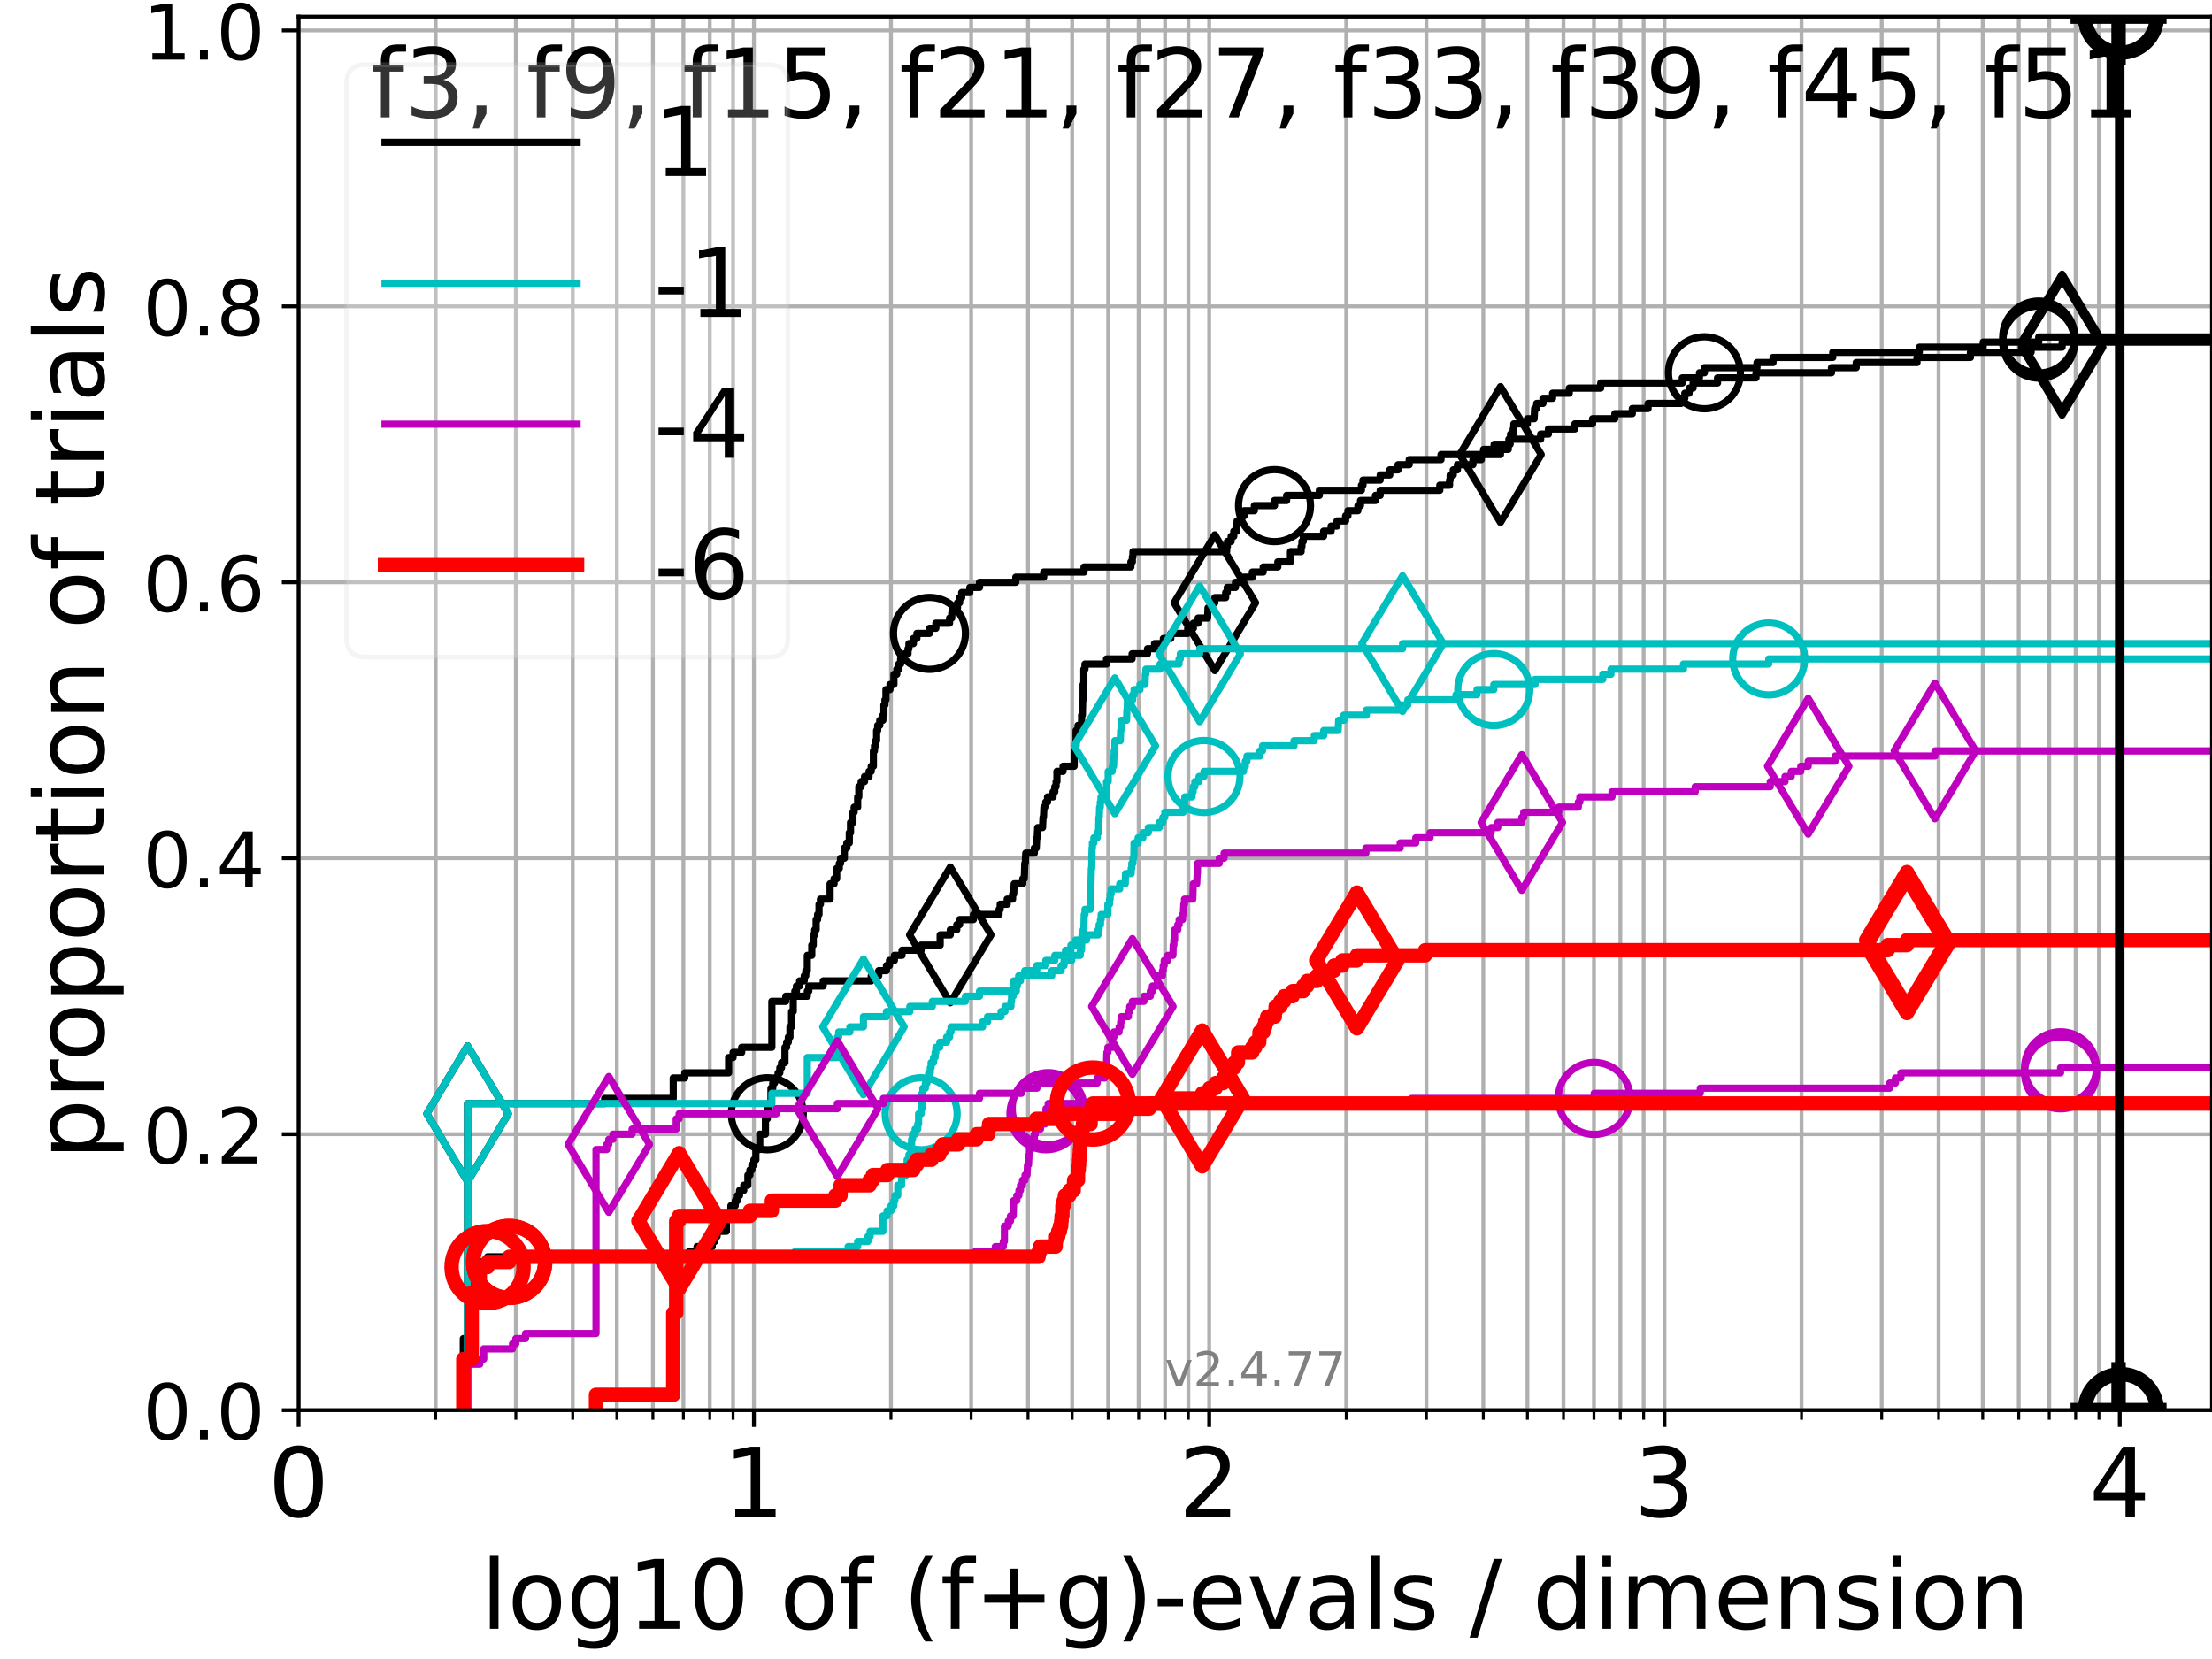 <?xml version="1.0" encoding="utf-8" standalone="no"?>
<!DOCTYPE svg PUBLIC "-//W3C//DTD SVG 1.1//EN"
  "http://www.w3.org/Graphics/SVG/1.1/DTD/svg11.dtd">
<!-- Created with matplotlib (https://matplotlib.org/) -->
<svg height="345.6pt" version="1.1" viewBox="0 0 460.8 345.6" width="460.8pt" xmlns="http://www.w3.org/2000/svg" xmlns:xlink="http://www.w3.org/1999/xlink">
 <defs>
  <style type="text/css">*{stroke-linecap:butt;stroke-linejoin:round;}</style>
 </defs>
 <g id="figure_1">
  <g id="patch_1">
   <path d="M 0 345.6 
L 460.8 345.6 
L 460.8 0 
L 0 0 
z
" style="fill:#ffffff;"/>
  </g>
  <g id="axes_1">
   <g id="patch_2">
    <path d="M 62.208 293.76 
L 460.8 293.76 
L 460.8 3.456 
L 62.208 3.456 
z
" style="fill:#ffffff;"/>
   </g>
   <g id="matplotlib.axis_1">
    <g id="xtick_1">
     <g id="line2d_1">
      <path clip-path="url(#pbd0a2133e7)" d="M 62.208 293.76 
L 62.208 3.456 
" style="fill:none;stroke:#b0b0b0;stroke-linecap:square;stroke-width:0.8;"/>
     </g>
     <g id="line2d_2">
      <defs>
       <path d="M 0 0 
L 0 3.5 
" id="m5e4b1ac48f" style="stroke:#000000;stroke-width:0.8;"/>
      </defs>
      <g>
       <use style="stroke:#000000;stroke-width:0.8;" x="62.208" xlink:href="#m5e4b1ac48f" y="293.76"/>
      </g>
     </g>
     <g id="text_1">
      <!-- 0 -->
      <g transform="translate(55.846 315.957)scale(0.2 -0.2)">
       <defs>
        <path d="M 31.781 66.406 
Q 24.172 66.406 20.328 58.906 
Q 16.5 51.422 16.5 36.375 
Q 16.5 21.391 20.328 13.891 
Q 24.172 6.391 31.781 6.391 
Q 39.453 6.391 43.281 13.891 
Q 47.125 21.391 47.125 36.375 
Q 47.125 51.422 43.281 58.906 
Q 39.453 66.406 31.781 66.406 
z
M 31.781 74.219 
Q 44.047 74.219 50.516 64.516 
Q 56.984 54.828 56.984 36.375 
Q 56.984 17.969 50.516 8.266 
Q 44.047 -1.422 31.781 -1.422 
Q 19.531 -1.422 13.062 8.266 
Q 6.594 17.969 6.594 36.375 
Q 6.594 54.828 13.062 64.516 
Q 19.531 74.219 31.781 74.219 
z
" id="DejaVuSans-48"/>
       </defs>
       <use xlink:href="#DejaVuSans-48"/>
      </g>
     </g>
    </g>
    <g id="xtick_2">
     <g id="line2d_3">
      <path clip-path="url(#pbd0a2133e7)" d="M 157.052 293.76 
L 157.052 3.456 
" style="fill:none;stroke:#b0b0b0;stroke-linecap:square;stroke-width:0.8;"/>
     </g>
     <g id="line2d_4">
      <g>
       <use style="stroke:#000000;stroke-width:0.8;" x="157.052" xlink:href="#m5e4b1ac48f" y="293.76"/>
      </g>
     </g>
     <g id="text_2">
      <!-- 1 -->
      <g transform="translate(150.69 315.957)scale(0.2 -0.2)">
       <defs>
        <path d="M 12.406 8.297 
L 28.516 8.297 
L 28.516 63.922 
L 10.984 60.406 
L 10.984 69.391 
L 28.422 72.906 
L 38.281 72.906 
L 38.281 8.297 
L 54.391 8.297 
L 54.391 0 
L 12.406 0 
z
" id="DejaVuSans-49"/>
       </defs>
       <use xlink:href="#DejaVuSans-49"/>
      </g>
     </g>
    </g>
    <g id="xtick_3">
     <g id="line2d_5">
      <path clip-path="url(#pbd0a2133e7)" d="M 251.897 293.76 
L 251.897 3.456 
" style="fill:none;stroke:#b0b0b0;stroke-linecap:square;stroke-width:0.8;"/>
     </g>
     <g id="line2d_6">
      <g>
       <use style="stroke:#000000;stroke-width:0.8;" x="251.897" xlink:href="#m5e4b1ac48f" y="293.76"/>
      </g>
     </g>
     <g id="text_3">
      <!-- 2 -->
      <g transform="translate(245.534 315.957)scale(0.2 -0.2)">
       <defs>
        <path d="M 19.188 8.297 
L 53.609 8.297 
L 53.609 0 
L 7.328 0 
L 7.328 8.297 
Q 12.938 14.109 22.625 23.891 
Q 32.328 33.688 34.812 36.531 
Q 39.547 41.844 41.422 45.531 
Q 43.312 49.219 43.312 52.781 
Q 43.312 58.594 39.234 62.25 
Q 35.156 65.922 28.609 65.922 
Q 23.969 65.922 18.812 64.312 
Q 13.672 62.703 7.812 59.422 
L 7.812 69.391 
Q 13.766 71.781 18.938 73 
Q 24.125 74.219 28.422 74.219 
Q 39.75 74.219 46.484 68.547 
Q 53.219 62.891 53.219 53.422 
Q 53.219 48.922 51.531 44.891 
Q 49.859 40.875 45.406 35.406 
Q 44.188 33.984 37.641 27.219 
Q 31.109 20.453 19.188 8.297 
z
" id="DejaVuSans-50"/>
       </defs>
       <use xlink:href="#DejaVuSans-50"/>
      </g>
     </g>
    </g>
    <g id="xtick_4">
     <g id="line2d_7">
      <path clip-path="url(#pbd0a2133e7)" d="M 346.741 293.76 
L 346.741 3.456 
" style="fill:none;stroke:#b0b0b0;stroke-linecap:square;stroke-width:0.8;"/>
     </g>
     <g id="line2d_8">
      <g>
       <use style="stroke:#000000;stroke-width:0.8;" x="346.741" xlink:href="#m5e4b1ac48f" y="293.76"/>
      </g>
     </g>
     <g id="text_4">
      <!-- 3 -->
      <g transform="translate(340.379 315.957)scale(0.2 -0.2)">
       <defs>
        <path d="M 40.578 39.312 
Q 47.656 37.797 51.625 33 
Q 55.609 28.219 55.609 21.188 
Q 55.609 10.406 48.188 4.484 
Q 40.766 -1.422 27.094 -1.422 
Q 22.516 -1.422 17.656 -0.516 
Q 12.797 0.391 7.625 2.203 
L 7.625 11.719 
Q 11.719 9.328 16.594 8.109 
Q 21.484 6.891 26.812 6.891 
Q 36.078 6.891 40.938 10.547 
Q 45.797 14.203 45.797 21.188 
Q 45.797 27.641 41.281 31.266 
Q 36.766 34.906 28.719 34.906 
L 20.219 34.906 
L 20.219 43.016 
L 29.109 43.016 
Q 36.375 43.016 40.234 45.922 
Q 44.094 48.828 44.094 54.297 
Q 44.094 59.906 40.109 62.906 
Q 36.141 65.922 28.719 65.922 
Q 24.656 65.922 20.016 65.031 
Q 15.375 64.156 9.812 62.312 
L 9.812 71.094 
Q 15.438 72.656 20.344 73.438 
Q 25.25 74.219 29.594 74.219 
Q 40.828 74.219 47.359 69.109 
Q 53.906 64.016 53.906 55.328 
Q 53.906 49.266 50.438 45.094 
Q 46.969 40.922 40.578 39.312 
z
" id="DejaVuSans-51"/>
       </defs>
       <use xlink:href="#DejaVuSans-51"/>
      </g>
     </g>
    </g>
    <g id="xtick_5">
     <g id="line2d_9">
      <path clip-path="url(#pbd0a2133e7)" d="M 441.586 293.76 
L 441.586 3.456 
" style="fill:none;stroke:#b0b0b0;stroke-linecap:square;stroke-width:0.8;"/>
     </g>
     <g id="line2d_10">
      <g>
       <use style="stroke:#000000;stroke-width:0.8;" x="441.586" xlink:href="#m5e4b1ac48f" y="293.76"/>
      </g>
     </g>
     <g id="text_5">
      <!-- 4 -->
      <g transform="translate(435.223 315.957)scale(0.2 -0.2)">
       <defs>
        <path d="M 37.797 64.312 
L 12.891 25.391 
L 37.797 25.391 
z
M 35.203 72.906 
L 47.609 72.906 
L 47.609 25.391 
L 58.016 25.391 
L 58.016 17.188 
L 47.609 17.188 
L 47.609 0 
L 37.797 0 
L 37.797 17.188 
L 4.891 17.188 
L 4.891 26.703 
z
" id="DejaVuSans-52"/>
       </defs>
       <use xlink:href="#DejaVuSans-52"/>
      </g>
     </g>
    </g>
    <g id="xtick_6">
     <g id="line2d_11">
      <path clip-path="url(#pbd0a2133e7)" d="M 90.759 293.76 
L 90.759 3.456 
" style="fill:none;stroke:#b0b0b0;stroke-linecap:square;stroke-width:0.8;"/>
     </g>
     <g id="line2d_12">
      <defs>
       <path d="M 0 0 
L 0 2 
" id="m7afa03f6dc" style="stroke:#000000;stroke-width:0.6;"/>
      </defs>
      <g>
       <use style="stroke:#000000;stroke-width:0.6;" x="90.759" xlink:href="#m7afa03f6dc" y="293.76"/>
      </g>
     </g>
    </g>
    <g id="xtick_7">
     <g id="line2d_13">
      <path clip-path="url(#pbd0a2133e7)" d="M 107.46 293.76 
L 107.46 3.456 
" style="fill:none;stroke:#b0b0b0;stroke-linecap:square;stroke-width:0.8;"/>
     </g>
     <g id="line2d_14">
      <g>
       <use style="stroke:#000000;stroke-width:0.6;" x="107.46" xlink:href="#m7afa03f6dc" y="293.76"/>
      </g>
     </g>
    </g>
    <g id="xtick_8">
     <g id="line2d_15">
      <path clip-path="url(#pbd0a2133e7)" d="M 119.31 293.76 
L 119.31 3.456 
" style="fill:none;stroke:#b0b0b0;stroke-linecap:square;stroke-width:0.8;"/>
     </g>
     <g id="line2d_16">
      <g>
       <use style="stroke:#000000;stroke-width:0.6;" x="119.31" xlink:href="#m7afa03f6dc" y="293.76"/>
      </g>
     </g>
    </g>
    <g id="xtick_9">
     <g id="line2d_17">
      <path clip-path="url(#pbd0a2133e7)" d="M 128.501 293.76 
L 128.501 3.456 
" style="fill:none;stroke:#b0b0b0;stroke-linecap:square;stroke-width:0.8;"/>
     </g>
     <g id="line2d_18">
      <g>
       <use style="stroke:#000000;stroke-width:0.6;" x="128.501" xlink:href="#m7afa03f6dc" y="293.76"/>
      </g>
     </g>
    </g>
    <g id="xtick_10">
     <g id="line2d_19">
      <path clip-path="url(#pbd0a2133e7)" d="M 136.011 293.76 
L 136.011 3.456 
" style="fill:none;stroke:#b0b0b0;stroke-linecap:square;stroke-width:0.8;"/>
     </g>
     <g id="line2d_20">
      <g>
       <use style="stroke:#000000;stroke-width:0.6;" x="136.011" xlink:href="#m7afa03f6dc" y="293.76"/>
      </g>
     </g>
    </g>
    <g id="xtick_11">
     <g id="line2d_21">
      <path clip-path="url(#pbd0a2133e7)" d="M 142.361 293.76 
L 142.361 3.456 
" style="fill:none;stroke:#b0b0b0;stroke-linecap:square;stroke-width:0.8;"/>
     </g>
     <g id="line2d_22">
      <g>
       <use style="stroke:#000000;stroke-width:0.6;" x="142.361" xlink:href="#m7afa03f6dc" y="293.76"/>
      </g>
     </g>
    </g>
    <g id="xtick_12">
     <g id="line2d_23">
      <path clip-path="url(#pbd0a2133e7)" d="M 147.861 293.76 
L 147.861 3.456 
" style="fill:none;stroke:#b0b0b0;stroke-linecap:square;stroke-width:0.8;"/>
     </g>
     <g id="line2d_24">
      <g>
       <use style="stroke:#000000;stroke-width:0.6;" x="147.861" xlink:href="#m7afa03f6dc" y="293.76"/>
      </g>
     </g>
    </g>
    <g id="xtick_13">
     <g id="line2d_25">
      <path clip-path="url(#pbd0a2133e7)" d="M 152.713 293.76 
L 152.713 3.456 
" style="fill:none;stroke:#b0b0b0;stroke-linecap:square;stroke-width:0.8;"/>
     </g>
     <g id="line2d_26">
      <g>
       <use style="stroke:#000000;stroke-width:0.6;" x="152.713" xlink:href="#m7afa03f6dc" y="293.76"/>
      </g>
     </g>
    </g>
    <g id="xtick_14">
     <g id="line2d_27">
      <path clip-path="url(#pbd0a2133e7)" d="M 185.604 293.76 
L 185.604 3.456 
" style="fill:none;stroke:#b0b0b0;stroke-linecap:square;stroke-width:0.8;"/>
     </g>
     <g id="line2d_28">
      <g>
       <use style="stroke:#000000;stroke-width:0.6;" x="185.604" xlink:href="#m7afa03f6dc" y="293.76"/>
      </g>
     </g>
    </g>
    <g id="xtick_15">
     <g id="line2d_29">
      <path clip-path="url(#pbd0a2133e7)" d="M 202.305 293.76 
L 202.305 3.456 
" style="fill:none;stroke:#b0b0b0;stroke-linecap:square;stroke-width:0.8;"/>
     </g>
     <g id="line2d_30">
      <g>
       <use style="stroke:#000000;stroke-width:0.6;" x="202.305" xlink:href="#m7afa03f6dc" y="293.76"/>
      </g>
     </g>
    </g>
    <g id="xtick_16">
     <g id="line2d_31">
      <path clip-path="url(#pbd0a2133e7)" d="M 214.155 293.76 
L 214.155 3.456 
" style="fill:none;stroke:#b0b0b0;stroke-linecap:square;stroke-width:0.8;"/>
     </g>
     <g id="line2d_32">
      <g>
       <use style="stroke:#000000;stroke-width:0.6;" x="214.155" xlink:href="#m7afa03f6dc" y="293.76"/>
      </g>
     </g>
    </g>
    <g id="xtick_17">
     <g id="line2d_33">
      <path clip-path="url(#pbd0a2133e7)" d="M 223.346 293.76 
L 223.346 3.456 
" style="fill:none;stroke:#b0b0b0;stroke-linecap:square;stroke-width:0.8;"/>
     </g>
     <g id="line2d_34">
      <g>
       <use style="stroke:#000000;stroke-width:0.6;" x="223.346" xlink:href="#m7afa03f6dc" y="293.76"/>
      </g>
     </g>
    </g>
    <g id="xtick_18">
     <g id="line2d_35">
      <path clip-path="url(#pbd0a2133e7)" d="M 230.856 293.76 
L 230.856 3.456 
" style="fill:none;stroke:#b0b0b0;stroke-linecap:square;stroke-width:0.8;"/>
     </g>
     <g id="line2d_36">
      <g>
       <use style="stroke:#000000;stroke-width:0.6;" x="230.856" xlink:href="#m7afa03f6dc" y="293.76"/>
      </g>
     </g>
    </g>
    <g id="xtick_19">
     <g id="line2d_37">
      <path clip-path="url(#pbd0a2133e7)" d="M 237.205 293.76 
L 237.205 3.456 
" style="fill:none;stroke:#b0b0b0;stroke-linecap:square;stroke-width:0.8;"/>
     </g>
     <g id="line2d_38">
      <g>
       <use style="stroke:#000000;stroke-width:0.6;" x="237.205" xlink:href="#m7afa03f6dc" y="293.76"/>
      </g>
     </g>
    </g>
    <g id="xtick_20">
     <g id="line2d_39">
      <path clip-path="url(#pbd0a2133e7)" d="M 242.706 293.76 
L 242.706 3.456 
" style="fill:none;stroke:#b0b0b0;stroke-linecap:square;stroke-width:0.8;"/>
     </g>
     <g id="line2d_40">
      <g>
       <use style="stroke:#000000;stroke-width:0.6;" x="242.706" xlink:href="#m7afa03f6dc" y="293.76"/>
      </g>
     </g>
    </g>
    <g id="xtick_21">
     <g id="line2d_41">
      <path clip-path="url(#pbd0a2133e7)" d="M 247.557 293.76 
L 247.557 3.456 
" style="fill:none;stroke:#b0b0b0;stroke-linecap:square;stroke-width:0.8;"/>
     </g>
     <g id="line2d_42">
      <g>
       <use style="stroke:#000000;stroke-width:0.6;" x="247.557" xlink:href="#m7afa03f6dc" y="293.76"/>
      </g>
     </g>
    </g>
    <g id="xtick_22">
     <g id="line2d_43">
      <path clip-path="url(#pbd0a2133e7)" d="M 280.448 293.76 
L 280.448 3.456 
" style="fill:none;stroke:#b0b0b0;stroke-linecap:square;stroke-width:0.8;"/>
     </g>
     <g id="line2d_44">
      <g>
       <use style="stroke:#000000;stroke-width:0.6;" x="280.448" xlink:href="#m7afa03f6dc" y="293.76"/>
      </g>
     </g>
    </g>
    <g id="xtick_23">
     <g id="line2d_45">
      <path clip-path="url(#pbd0a2133e7)" d="M 297.149 293.76 
L 297.149 3.456 
" style="fill:none;stroke:#b0b0b0;stroke-linecap:square;stroke-width:0.8;"/>
     </g>
     <g id="line2d_46">
      <g>
       <use style="stroke:#000000;stroke-width:0.6;" x="297.149" xlink:href="#m7afa03f6dc" y="293.76"/>
      </g>
     </g>
    </g>
    <g id="xtick_24">
     <g id="line2d_47">
      <path clip-path="url(#pbd0a2133e7)" d="M 308.999 293.76 
L 308.999 3.456 
" style="fill:none;stroke:#b0b0b0;stroke-linecap:square;stroke-width:0.8;"/>
     </g>
     <g id="line2d_48">
      <g>
       <use style="stroke:#000000;stroke-width:0.6;" x="308.999" xlink:href="#m7afa03f6dc" y="293.76"/>
      </g>
     </g>
    </g>
    <g id="xtick_25">
     <g id="line2d_49">
      <path clip-path="url(#pbd0a2133e7)" d="M 318.19 293.76 
L 318.19 3.456 
" style="fill:none;stroke:#b0b0b0;stroke-linecap:square;stroke-width:0.8;"/>
     </g>
     <g id="line2d_50">
      <g>
       <use style="stroke:#000000;stroke-width:0.6;" x="318.19" xlink:href="#m7afa03f6dc" y="293.76"/>
      </g>
     </g>
    </g>
    <g id="xtick_26">
     <g id="line2d_51">
      <path clip-path="url(#pbd0a2133e7)" d="M 325.7 293.76 
L 325.7 3.456 
" style="fill:none;stroke:#b0b0b0;stroke-linecap:square;stroke-width:0.8;"/>
     </g>
     <g id="line2d_52">
      <g>
       <use style="stroke:#000000;stroke-width:0.6;" x="325.7" xlink:href="#m7afa03f6dc" y="293.76"/>
      </g>
     </g>
    </g>
    <g id="xtick_27">
     <g id="line2d_53">
      <path clip-path="url(#pbd0a2133e7)" d="M 332.05 293.76 
L 332.05 3.456 
" style="fill:none;stroke:#b0b0b0;stroke-linecap:square;stroke-width:0.8;"/>
     </g>
     <g id="line2d_54">
      <g>
       <use style="stroke:#000000;stroke-width:0.6;" x="332.05" xlink:href="#m7afa03f6dc" y="293.76"/>
      </g>
     </g>
    </g>
    <g id="xtick_28">
     <g id="line2d_55">
      <path clip-path="url(#pbd0a2133e7)" d="M 337.55 293.76 
L 337.55 3.456 
" style="fill:none;stroke:#b0b0b0;stroke-linecap:square;stroke-width:0.8;"/>
     </g>
     <g id="line2d_56">
      <g>
       <use style="stroke:#000000;stroke-width:0.6;" x="337.55" xlink:href="#m7afa03f6dc" y="293.76"/>
      </g>
     </g>
    </g>
    <g id="xtick_29">
     <g id="line2d_57">
      <path clip-path="url(#pbd0a2133e7)" d="M 342.402 293.76 
L 342.402 3.456 
" style="fill:none;stroke:#b0b0b0;stroke-linecap:square;stroke-width:0.8;"/>
     </g>
     <g id="line2d_58">
      <g>
       <use style="stroke:#000000;stroke-width:0.6;" x="342.402" xlink:href="#m7afa03f6dc" y="293.76"/>
      </g>
     </g>
    </g>
    <g id="xtick_30">
     <g id="line2d_59">
      <path clip-path="url(#pbd0a2133e7)" d="M 375.292 293.76 
L 375.292 3.456 
" style="fill:none;stroke:#b0b0b0;stroke-linecap:square;stroke-width:0.8;"/>
     </g>
     <g id="line2d_60">
      <g>
       <use style="stroke:#000000;stroke-width:0.6;" x="375.292" xlink:href="#m7afa03f6dc" y="293.76"/>
      </g>
     </g>
    </g>
    <g id="xtick_31">
     <g id="line2d_61">
      <path clip-path="url(#pbd0a2133e7)" d="M 391.994 293.76 
L 391.994 3.456 
" style="fill:none;stroke:#b0b0b0;stroke-linecap:square;stroke-width:0.8;"/>
     </g>
     <g id="line2d_62">
      <g>
       <use style="stroke:#000000;stroke-width:0.6;" x="391.994" xlink:href="#m7afa03f6dc" y="293.76"/>
      </g>
     </g>
    </g>
    <g id="xtick_32">
     <g id="line2d_63">
      <path clip-path="url(#pbd0a2133e7)" d="M 403.844 293.76 
L 403.844 3.456 
" style="fill:none;stroke:#b0b0b0;stroke-linecap:square;stroke-width:0.8;"/>
     </g>
     <g id="line2d_64">
      <g>
       <use style="stroke:#000000;stroke-width:0.6;" x="403.844" xlink:href="#m7afa03f6dc" y="293.76"/>
      </g>
     </g>
    </g>
    <g id="xtick_33">
     <g id="line2d_65">
      <path clip-path="url(#pbd0a2133e7)" d="M 413.035 293.76 
L 413.035 3.456 
" style="fill:none;stroke:#b0b0b0;stroke-linecap:square;stroke-width:0.8;"/>
     </g>
     <g id="line2d_66">
      <g>
       <use style="stroke:#000000;stroke-width:0.6;" x="413.035" xlink:href="#m7afa03f6dc" y="293.76"/>
      </g>
     </g>
    </g>
    <g id="xtick_34">
     <g id="line2d_67">
      <path clip-path="url(#pbd0a2133e7)" d="M 420.545 293.76 
L 420.545 3.456 
" style="fill:none;stroke:#b0b0b0;stroke-linecap:square;stroke-width:0.8;"/>
     </g>
     <g id="line2d_68">
      <g>
       <use style="stroke:#000000;stroke-width:0.6;" x="420.545" xlink:href="#m7afa03f6dc" y="293.76"/>
      </g>
     </g>
    </g>
    <g id="xtick_35">
     <g id="line2d_69">
      <path clip-path="url(#pbd0a2133e7)" d="M 426.894 293.76 
L 426.894 3.456 
" style="fill:none;stroke:#b0b0b0;stroke-linecap:square;stroke-width:0.8;"/>
     </g>
     <g id="line2d_70">
      <g>
       <use style="stroke:#000000;stroke-width:0.6;" x="426.894" xlink:href="#m7afa03f6dc" y="293.76"/>
      </g>
     </g>
    </g>
    <g id="xtick_36">
     <g id="line2d_71">
      <path clip-path="url(#pbd0a2133e7)" d="M 432.395 293.76 
L 432.395 3.456 
" style="fill:none;stroke:#b0b0b0;stroke-linecap:square;stroke-width:0.8;"/>
     </g>
     <g id="line2d_72">
      <g>
       <use style="stroke:#000000;stroke-width:0.6;" x="432.395" xlink:href="#m7afa03f6dc" y="293.76"/>
      </g>
     </g>
    </g>
    <g id="xtick_37">
     <g id="line2d_73">
      <path clip-path="url(#pbd0a2133e7)" d="M 437.246 293.76 
L 437.246 3.456 
" style="fill:none;stroke:#b0b0b0;stroke-linecap:square;stroke-width:0.8;"/>
     </g>
     <g id="line2d_74">
      <g>
       <use style="stroke:#000000;stroke-width:0.6;" x="437.246" xlink:href="#m7afa03f6dc" y="293.76"/>
      </g>
     </g>
    </g>
    <g id="text_6">
     <!-- log10 of (f+g)-evals / dimension -->
     <g transform="translate(100.165 339.313)scale(0.2 -0.2)">
      <defs>
       <path d="M 9.422 75.984 
L 18.406 75.984 
L 18.406 0 
L 9.422 0 
z
" id="DejaVuSans-108"/>
       <path d="M 30.609 48.391 
Q 23.391 48.391 19.188 42.75 
Q 14.984 37.109 14.984 27.297 
Q 14.984 17.484 19.156 11.844 
Q 23.344 6.203 30.609 6.203 
Q 37.797 6.203 41.984 11.859 
Q 46.188 17.531 46.188 27.297 
Q 46.188 37.016 41.984 42.703 
Q 37.797 48.391 30.609 48.391 
z
M 30.609 56 
Q 42.328 56 49.016 48.375 
Q 55.719 40.766 55.719 27.297 
Q 55.719 13.875 49.016 6.219 
Q 42.328 -1.422 30.609 -1.422 
Q 18.844 -1.422 12.172 6.219 
Q 5.516 13.875 5.516 27.297 
Q 5.516 40.766 12.172 48.375 
Q 18.844 56 30.609 56 
z
" id="DejaVuSans-111"/>
       <path d="M 45.406 27.984 
Q 45.406 37.75 41.375 43.109 
Q 37.359 48.484 30.078 48.484 
Q 22.859 48.484 18.828 43.109 
Q 14.797 37.75 14.797 27.984 
Q 14.797 18.266 18.828 12.891 
Q 22.859 7.516 30.078 7.516 
Q 37.359 7.516 41.375 12.891 
Q 45.406 18.266 45.406 27.984 
z
M 54.391 6.781 
Q 54.391 -7.172 48.188 -13.984 
Q 42 -20.797 29.203 -20.797 
Q 24.469 -20.797 20.266 -20.094 
Q 16.062 -19.391 12.109 -17.922 
L 12.109 -9.188 
Q 16.062 -11.328 19.922 -12.344 
Q 23.781 -13.375 27.781 -13.375 
Q 36.625 -13.375 41.016 -8.766 
Q 45.406 -4.156 45.406 5.172 
L 45.406 9.625 
Q 42.625 4.781 38.281 2.391 
Q 33.938 0 27.875 0 
Q 17.828 0 11.672 7.656 
Q 5.516 15.328 5.516 27.984 
Q 5.516 40.672 11.672 48.328 
Q 17.828 56 27.875 56 
Q 33.938 56 38.281 53.609 
Q 42.625 51.219 45.406 46.391 
L 45.406 54.688 
L 54.391 54.688 
z
" id="DejaVuSans-103"/>
       <path id="DejaVuSans-32"/>
       <path d="M 37.109 75.984 
L 37.109 68.5 
L 28.516 68.5 
Q 23.688 68.5 21.797 66.547 
Q 19.922 64.594 19.922 59.516 
L 19.922 54.688 
L 34.719 54.688 
L 34.719 47.703 
L 19.922 47.703 
L 19.922 0 
L 10.891 0 
L 10.891 47.703 
L 2.297 47.703 
L 2.297 54.688 
L 10.891 54.688 
L 10.891 58.5 
Q 10.891 67.625 15.141 71.797 
Q 19.391 75.984 28.609 75.984 
z
" id="DejaVuSans-102"/>
       <path d="M 31 75.875 
Q 24.469 64.656 21.281 53.656 
Q 18.109 42.672 18.109 31.391 
Q 18.109 20.125 21.312 9.062 
Q 24.516 -2 31 -13.188 
L 23.188 -13.188 
Q 15.875 -1.703 12.234 9.375 
Q 8.594 20.453 8.594 31.391 
Q 8.594 42.281 12.203 53.312 
Q 15.828 64.359 23.188 75.875 
z
" id="DejaVuSans-40"/>
       <path d="M 46 62.703 
L 46 35.5 
L 73.188 35.5 
L 73.188 27.203 
L 46 27.203 
L 46 0 
L 37.797 0 
L 37.797 27.203 
L 10.594 27.203 
L 10.594 35.5 
L 37.797 35.5 
L 37.797 62.703 
z
" id="DejaVuSans-43"/>
       <path d="M 8.016 75.875 
L 15.828 75.875 
Q 23.141 64.359 26.781 53.312 
Q 30.422 42.281 30.422 31.391 
Q 30.422 20.453 26.781 9.375 
Q 23.141 -1.703 15.828 -13.188 
L 8.016 -13.188 
Q 14.5 -2 17.703 9.062 
Q 20.906 20.125 20.906 31.391 
Q 20.906 42.672 17.703 53.656 
Q 14.5 64.656 8.016 75.875 
z
" id="DejaVuSans-41"/>
       <path d="M 4.891 31.391 
L 31.203 31.391 
L 31.203 23.391 
L 4.891 23.391 
z
" id="DejaVuSans-45"/>
       <path d="M 56.203 29.594 
L 56.203 25.203 
L 14.891 25.203 
Q 15.484 15.922 20.484 11.062 
Q 25.484 6.203 34.422 6.203 
Q 39.594 6.203 44.453 7.469 
Q 49.312 8.734 54.109 11.281 
L 54.109 2.781 
Q 49.266 0.734 44.188 -0.344 
Q 39.109 -1.422 33.891 -1.422 
Q 20.797 -1.422 13.156 6.188 
Q 5.516 13.812 5.516 26.812 
Q 5.516 40.234 12.766 48.109 
Q 20.016 56 32.328 56 
Q 43.359 56 49.781 48.891 
Q 56.203 41.797 56.203 29.594 
z
M 47.219 32.234 
Q 47.125 39.594 43.094 43.984 
Q 39.062 48.391 32.422 48.391 
Q 24.906 48.391 20.391 44.141 
Q 15.875 39.891 15.188 32.172 
z
" id="DejaVuSans-101"/>
       <path d="M 2.984 54.688 
L 12.5 54.688 
L 29.594 8.797 
L 46.688 54.688 
L 56.203 54.688 
L 35.688 0 
L 23.484 0 
z
" id="DejaVuSans-118"/>
       <path d="M 34.281 27.484 
Q 23.391 27.484 19.188 25 
Q 14.984 22.516 14.984 16.5 
Q 14.984 11.719 18.141 8.906 
Q 21.297 6.109 26.703 6.109 
Q 34.188 6.109 38.703 11.406 
Q 43.219 16.703 43.219 25.484 
L 43.219 27.484 
z
M 52.203 31.203 
L 52.203 0 
L 43.219 0 
L 43.219 8.297 
Q 40.141 3.328 35.547 0.953 
Q 30.953 -1.422 24.312 -1.422 
Q 15.922 -1.422 10.953 3.297 
Q 6 8.016 6 15.922 
Q 6 25.141 12.172 29.828 
Q 18.359 34.516 30.609 34.516 
L 43.219 34.516 
L 43.219 35.406 
Q 43.219 41.609 39.141 45 
Q 35.062 48.391 27.688 48.391 
Q 23 48.391 18.547 47.266 
Q 14.109 46.141 10.016 43.891 
L 10.016 52.203 
Q 14.938 54.109 19.578 55.047 
Q 24.219 56 28.609 56 
Q 40.484 56 46.344 49.844 
Q 52.203 43.703 52.203 31.203 
z
" id="DejaVuSans-97"/>
       <path d="M 44.281 53.078 
L 44.281 44.578 
Q 40.484 46.531 36.375 47.5 
Q 32.281 48.484 27.875 48.484 
Q 21.188 48.484 17.844 46.438 
Q 14.5 44.391 14.5 40.281 
Q 14.5 37.156 16.891 35.375 
Q 19.281 33.594 26.516 31.984 
L 29.594 31.297 
Q 39.156 29.25 43.188 25.516 
Q 47.219 21.781 47.219 15.094 
Q 47.219 7.469 41.188 3.016 
Q 35.156 -1.422 24.609 -1.422 
Q 20.219 -1.422 15.453 -0.562 
Q 10.688 0.297 5.422 2 
L 5.422 11.281 
Q 10.406 8.688 15.234 7.391 
Q 20.062 6.109 24.812 6.109 
Q 31.156 6.109 34.562 8.281 
Q 37.984 10.453 37.984 14.406 
Q 37.984 18.062 35.516 20.016 
Q 33.062 21.969 24.703 23.781 
L 21.578 24.516 
Q 13.234 26.266 9.516 29.906 
Q 5.812 33.547 5.812 39.891 
Q 5.812 47.609 11.281 51.797 
Q 16.75 56 26.812 56 
Q 31.781 56 36.172 55.266 
Q 40.578 54.547 44.281 53.078 
z
" id="DejaVuSans-115"/>
       <path d="M 25.391 72.906 
L 33.688 72.906 
L 8.297 -9.281 
L 0 -9.281 
z
" id="DejaVuSans-47"/>
       <path d="M 45.406 46.391 
L 45.406 75.984 
L 54.391 75.984 
L 54.391 0 
L 45.406 0 
L 45.406 8.203 
Q 42.578 3.328 38.25 0.953 
Q 33.938 -1.422 27.875 -1.422 
Q 17.969 -1.422 11.734 6.484 
Q 5.516 14.406 5.516 27.297 
Q 5.516 40.188 11.734 48.094 
Q 17.969 56 27.875 56 
Q 33.938 56 38.25 53.625 
Q 42.578 51.266 45.406 46.391 
z
M 14.797 27.297 
Q 14.797 17.391 18.875 11.75 
Q 22.953 6.109 30.078 6.109 
Q 37.203 6.109 41.297 11.75 
Q 45.406 17.391 45.406 27.297 
Q 45.406 37.203 41.297 42.844 
Q 37.203 48.484 30.078 48.484 
Q 22.953 48.484 18.875 42.844 
Q 14.797 37.203 14.797 27.297 
z
" id="DejaVuSans-100"/>
       <path d="M 9.422 54.688 
L 18.406 54.688 
L 18.406 0 
L 9.422 0 
z
M 9.422 75.984 
L 18.406 75.984 
L 18.406 64.594 
L 9.422 64.594 
z
" id="DejaVuSans-105"/>
       <path d="M 52 44.188 
Q 55.375 50.25 60.062 53.125 
Q 64.75 56 71.094 56 
Q 79.641 56 84.281 50.016 
Q 88.922 44.047 88.922 33.016 
L 88.922 0 
L 79.891 0 
L 79.891 32.719 
Q 79.891 40.578 77.094 44.375 
Q 74.312 48.188 68.609 48.188 
Q 61.625 48.188 57.562 43.547 
Q 53.516 38.922 53.516 30.906 
L 53.516 0 
L 44.484 0 
L 44.484 32.719 
Q 44.484 40.625 41.703 44.406 
Q 38.922 48.188 33.109 48.188 
Q 26.219 48.188 22.156 43.531 
Q 18.109 38.875 18.109 30.906 
L 18.109 0 
L 9.078 0 
L 9.078 54.688 
L 18.109 54.688 
L 18.109 46.188 
Q 21.188 51.219 25.484 53.609 
Q 29.781 56 35.688 56 
Q 41.656 56 45.828 52.969 
Q 50 49.953 52 44.188 
z
" id="DejaVuSans-109"/>
       <path d="M 54.891 33.016 
L 54.891 0 
L 45.906 0 
L 45.906 32.719 
Q 45.906 40.484 42.875 44.328 
Q 39.844 48.188 33.797 48.188 
Q 26.516 48.188 22.312 43.547 
Q 18.109 38.922 18.109 30.906 
L 18.109 0 
L 9.078 0 
L 9.078 54.688 
L 18.109 54.688 
L 18.109 46.188 
Q 21.344 51.125 25.703 53.562 
Q 30.078 56 35.797 56 
Q 45.219 56 50.047 50.172 
Q 54.891 44.344 54.891 33.016 
z
" id="DejaVuSans-110"/>
      </defs>
      <use xlink:href="#DejaVuSans-108"/>
      <use x="27.783" xlink:href="#DejaVuSans-111"/>
      <use x="88.965" xlink:href="#DejaVuSans-103"/>
      <use x="152.441" xlink:href="#DejaVuSans-49"/>
      <use x="216.064" xlink:href="#DejaVuSans-48"/>
      <use x="279.688" xlink:href="#DejaVuSans-32"/>
      <use x="311.475" xlink:href="#DejaVuSans-111"/>
      <use x="372.656" xlink:href="#DejaVuSans-102"/>
      <use x="407.861" xlink:href="#DejaVuSans-32"/>
      <use x="439.648" xlink:href="#DejaVuSans-40"/>
      <use x="478.662" xlink:href="#DejaVuSans-102"/>
      <use x="513.867" xlink:href="#DejaVuSans-43"/>
      <use x="597.656" xlink:href="#DejaVuSans-103"/>
      <use x="661.133" xlink:href="#DejaVuSans-41"/>
      <use x="700.146" xlink:href="#DejaVuSans-45"/>
      <use x="736.23" xlink:href="#DejaVuSans-101"/>
      <use x="797.754" xlink:href="#DejaVuSans-118"/>
      <use x="856.934" xlink:href="#DejaVuSans-97"/>
      <use x="918.213" xlink:href="#DejaVuSans-108"/>
      <use x="945.996" xlink:href="#DejaVuSans-115"/>
      <use x="998.096" xlink:href="#DejaVuSans-32"/>
      <use x="1029.883" xlink:href="#DejaVuSans-47"/>
      <use x="1063.574" xlink:href="#DejaVuSans-32"/>
      <use x="1095.361" xlink:href="#DejaVuSans-100"/>
      <use x="1158.838" xlink:href="#DejaVuSans-105"/>
      <use x="1186.621" xlink:href="#DejaVuSans-109"/>
      <use x="1284.033" xlink:href="#DejaVuSans-101"/>
      <use x="1345.557" xlink:href="#DejaVuSans-110"/>
      <use x="1408.936" xlink:href="#DejaVuSans-115"/>
      <use x="1461.035" xlink:href="#DejaVuSans-105"/>
      <use x="1488.818" xlink:href="#DejaVuSans-111"/>
      <use x="1550" xlink:href="#DejaVuSans-110"/>
     </g>
    </g>
   </g>
   <g id="matplotlib.axis_2">
    <g id="ytick_1">
     <g id="line2d_75">
      <path clip-path="url(#pbd0a2133e7)" d="M 62.208 293.76 
L 460.8 293.76 
" style="fill:none;stroke:#b0b0b0;stroke-linecap:square;stroke-width:0.8;"/>
     </g>
     <g id="line2d_76">
      <defs>
       <path d="M 0 0 
L -3.5 0 
" id="mfe967aa2f3" style="stroke:#000000;stroke-width:0.8;"/>
      </defs>
      <g>
       <use style="stroke:#000000;stroke-width:0.8;" x="62.208" xlink:href="#mfe967aa2f3" y="293.76"/>
      </g>
     </g>
     <g id="text_7">
      <!-- 0.0 -->
      <g transform="translate(29.763 299.839)scale(0.16 -0.16)">
       <defs>
        <path d="M 10.688 12.406 
L 21 12.406 
L 21 0 
L 10.688 0 
z
" id="DejaVuSans-46"/>
       </defs>
       <use xlink:href="#DejaVuSans-48"/>
       <use x="63.623" xlink:href="#DejaVuSans-46"/>
       <use x="95.41" xlink:href="#DejaVuSans-48"/>
      </g>
     </g>
    </g>
    <g id="ytick_2">
     <g id="line2d_77">
      <path clip-path="url(#pbd0a2133e7)" d="M 62.208 236.274 
L 460.8 236.274 
" style="fill:none;stroke:#b0b0b0;stroke-linecap:square;stroke-width:0.8;"/>
     </g>
     <g id="line2d_78">
      <g>
       <use style="stroke:#000000;stroke-width:0.8;" x="62.208" xlink:href="#mfe967aa2f3" y="236.274"/>
      </g>
     </g>
     <g id="text_8">
      <!-- 0.2 -->
      <g transform="translate(29.763 242.353)scale(0.16 -0.16)">
       <use xlink:href="#DejaVuSans-48"/>
       <use x="63.623" xlink:href="#DejaVuSans-46"/>
       <use x="95.41" xlink:href="#DejaVuSans-50"/>
      </g>
     </g>
    </g>
    <g id="ytick_3">
     <g id="line2d_79">
      <path clip-path="url(#pbd0a2133e7)" d="M 62.208 178.788 
L 460.8 178.788 
" style="fill:none;stroke:#b0b0b0;stroke-linecap:square;stroke-width:0.8;"/>
     </g>
     <g id="line2d_80">
      <g>
       <use style="stroke:#000000;stroke-width:0.8;" x="62.208" xlink:href="#mfe967aa2f3" y="178.788"/>
      </g>
     </g>
     <g id="text_9">
      <!-- 0.4 -->
      <g transform="translate(29.763 184.867)scale(0.16 -0.16)">
       <use xlink:href="#DejaVuSans-48"/>
       <use x="63.623" xlink:href="#DejaVuSans-46"/>
       <use x="95.41" xlink:href="#DejaVuSans-52"/>
      </g>
     </g>
    </g>
    <g id="ytick_4">
     <g id="line2d_81">
      <path clip-path="url(#pbd0a2133e7)" d="M 62.208 121.302 
L 460.8 121.302 
" style="fill:none;stroke:#b0b0b0;stroke-linecap:square;stroke-width:0.8;"/>
     </g>
     <g id="line2d_82">
      <g>
       <use style="stroke:#000000;stroke-width:0.8;" x="62.208" xlink:href="#mfe967aa2f3" y="121.302"/>
      </g>
     </g>
     <g id="text_10">
      <!-- 0.6 -->
      <g transform="translate(29.763 127.381)scale(0.16 -0.16)">
       <defs>
        <path d="M 33.016 40.375 
Q 26.375 40.375 22.484 35.828 
Q 18.609 31.297 18.609 23.391 
Q 18.609 15.531 22.484 10.953 
Q 26.375 6.391 33.016 6.391 
Q 39.656 6.391 43.531 10.953 
Q 47.406 15.531 47.406 23.391 
Q 47.406 31.297 43.531 35.828 
Q 39.656 40.375 33.016 40.375 
z
M 52.594 71.297 
L 52.594 62.312 
Q 48.875 64.062 45.094 64.984 
Q 41.312 65.922 37.594 65.922 
Q 27.828 65.922 22.672 59.328 
Q 17.531 52.734 16.797 39.406 
Q 19.672 43.656 24.016 45.922 
Q 28.375 48.188 33.594 48.188 
Q 44.578 48.188 50.953 41.516 
Q 57.328 34.859 57.328 23.391 
Q 57.328 12.156 50.688 5.359 
Q 44.047 -1.422 33.016 -1.422 
Q 20.359 -1.422 13.672 8.266 
Q 6.984 17.969 6.984 36.375 
Q 6.984 53.656 15.188 63.938 
Q 23.391 74.219 37.203 74.219 
Q 40.922 74.219 44.703 73.484 
Q 48.484 72.75 52.594 71.297 
z
" id="DejaVuSans-54"/>
       </defs>
       <use xlink:href="#DejaVuSans-48"/>
       <use x="63.623" xlink:href="#DejaVuSans-46"/>
       <use x="95.41" xlink:href="#DejaVuSans-54"/>
      </g>
     </g>
    </g>
    <g id="ytick_5">
     <g id="line2d_83">
      <path clip-path="url(#pbd0a2133e7)" d="M 62.208 63.816 
L 460.8 63.816 
" style="fill:none;stroke:#b0b0b0;stroke-linecap:square;stroke-width:0.8;"/>
     </g>
     <g id="line2d_84">
      <g>
       <use style="stroke:#000000;stroke-width:0.8;" x="62.208" xlink:href="#mfe967aa2f3" y="63.816"/>
      </g>
     </g>
     <g id="text_11">
      <!-- 0.8 -->
      <g transform="translate(29.763 69.895)scale(0.16 -0.16)">
       <defs>
        <path d="M 31.781 34.625 
Q 24.75 34.625 20.719 30.859 
Q 16.703 27.094 16.703 20.516 
Q 16.703 13.922 20.719 10.156 
Q 24.75 6.391 31.781 6.391 
Q 38.812 6.391 42.859 10.172 
Q 46.922 13.969 46.922 20.516 
Q 46.922 27.094 42.891 30.859 
Q 38.875 34.625 31.781 34.625 
z
M 21.922 38.812 
Q 15.578 40.375 12.031 44.719 
Q 8.5 49.078 8.5 55.328 
Q 8.5 64.062 14.719 69.141 
Q 20.953 74.219 31.781 74.219 
Q 42.672 74.219 48.875 69.141 
Q 55.078 64.062 55.078 55.328 
Q 55.078 49.078 51.531 44.719 
Q 48 40.375 41.703 38.812 
Q 48.828 37.156 52.797 32.312 
Q 56.781 27.484 56.781 20.516 
Q 56.781 9.906 50.312 4.234 
Q 43.844 -1.422 31.781 -1.422 
Q 19.734 -1.422 13.25 4.234 
Q 6.781 9.906 6.781 20.516 
Q 6.781 27.484 10.781 32.312 
Q 14.797 37.156 21.922 38.812 
z
M 18.312 54.391 
Q 18.312 48.734 21.844 45.562 
Q 25.391 42.391 31.781 42.391 
Q 38.141 42.391 41.719 45.562 
Q 45.312 48.734 45.312 54.391 
Q 45.312 60.062 41.719 63.234 
Q 38.141 66.406 31.781 66.406 
Q 25.391 66.406 21.844 63.234 
Q 18.312 60.062 18.312 54.391 
z
" id="DejaVuSans-56"/>
       </defs>
       <use xlink:href="#DejaVuSans-48"/>
       <use x="63.623" xlink:href="#DejaVuSans-46"/>
       <use x="95.41" xlink:href="#DejaVuSans-56"/>
      </g>
     </g>
    </g>
    <g id="ytick_6">
     <g id="line2d_85">
      <path clip-path="url(#pbd0a2133e7)" d="M 62.208 6.33 
L 460.8 6.33 
" style="fill:none;stroke:#b0b0b0;stroke-linecap:square;stroke-width:0.8;"/>
     </g>
     <g id="line2d_86">
      <g>
       <use style="stroke:#000000;stroke-width:0.8;" x="62.208" xlink:href="#mfe967aa2f3" y="6.33"/>
      </g>
     </g>
     <g id="text_12">
      <!-- 1.0 -->
      <g transform="translate(29.763 12.409)scale(0.16 -0.16)">
       <use xlink:href="#DejaVuSans-49"/>
       <use x="63.623" xlink:href="#DejaVuSans-46"/>
       <use x="95.41" xlink:href="#DejaVuSans-48"/>
      </g>
     </g>
    </g>
    <g id="text_13">
     <!-- proportion of trials -->
     <g transform="translate(21.604 241.614)rotate(-90)scale(0.2 -0.2)">
      <defs>
       <path d="M 18.109 8.203 
L 18.109 -20.797 
L 9.078 -20.797 
L 9.078 54.688 
L 18.109 54.688 
L 18.109 46.391 
Q 20.953 51.266 25.266 53.625 
Q 29.594 56 35.594 56 
Q 45.562 56 51.781 48.094 
Q 58.016 40.188 58.016 27.297 
Q 58.016 14.406 51.781 6.484 
Q 45.562 -1.422 35.594 -1.422 
Q 29.594 -1.422 25.266 0.953 
Q 20.953 3.328 18.109 8.203 
z
M 48.688 27.297 
Q 48.688 37.203 44.609 42.844 
Q 40.531 48.484 33.406 48.484 
Q 26.266 48.484 22.188 42.844 
Q 18.109 37.203 18.109 27.297 
Q 18.109 17.391 22.188 11.75 
Q 26.266 6.109 33.406 6.109 
Q 40.531 6.109 44.609 11.75 
Q 48.688 17.391 48.688 27.297 
z
" id="DejaVuSans-112"/>
       <path d="M 41.109 46.297 
Q 39.594 47.172 37.812 47.578 
Q 36.031 48 33.891 48 
Q 26.266 48 22.188 43.047 
Q 18.109 38.094 18.109 28.812 
L 18.109 0 
L 9.078 0 
L 9.078 54.688 
L 18.109 54.688 
L 18.109 46.188 
Q 20.953 51.172 25.484 53.578 
Q 30.031 56 36.531 56 
Q 37.453 56 38.578 55.875 
Q 39.703 55.766 41.062 55.516 
z
" id="DejaVuSans-114"/>
       <path d="M 18.312 70.219 
L 18.312 54.688 
L 36.812 54.688 
L 36.812 47.703 
L 18.312 47.703 
L 18.312 18.016 
Q 18.312 11.328 20.141 9.422 
Q 21.969 7.516 27.594 7.516 
L 36.812 7.516 
L 36.812 0 
L 27.594 0 
Q 17.188 0 13.234 3.875 
Q 9.281 7.766 9.281 18.016 
L 9.281 47.703 
L 2.688 47.703 
L 2.688 54.688 
L 9.281 54.688 
L 9.281 70.219 
z
" id="DejaVuSans-116"/>
      </defs>
      <use xlink:href="#DejaVuSans-112"/>
      <use x="63.477" xlink:href="#DejaVuSans-114"/>
      <use x="102.34" xlink:href="#DejaVuSans-111"/>
      <use x="163.521" xlink:href="#DejaVuSans-112"/>
      <use x="226.998" xlink:href="#DejaVuSans-111"/>
      <use x="288.18" xlink:href="#DejaVuSans-114"/>
      <use x="329.293" xlink:href="#DejaVuSans-116"/>
      <use x="368.502" xlink:href="#DejaVuSans-105"/>
      <use x="396.285" xlink:href="#DejaVuSans-111"/>
      <use x="457.467" xlink:href="#DejaVuSans-110"/>
      <use x="520.846" xlink:href="#DejaVuSans-32"/>
      <use x="552.633" xlink:href="#DejaVuSans-111"/>
      <use x="613.814" xlink:href="#DejaVuSans-102"/>
      <use x="649.02" xlink:href="#DejaVuSans-32"/>
      <use x="680.807" xlink:href="#DejaVuSans-116"/>
      <use x="720.016" xlink:href="#DejaVuSans-114"/>
      <use x="761.129" xlink:href="#DejaVuSans-105"/>
      <use x="788.912" xlink:href="#DejaVuSans-97"/>
      <use x="850.191" xlink:href="#DejaVuSans-108"/>
      <use x="877.975" xlink:href="#DejaVuSans-115"/>
     </g>
    </g>
   </g>
   <g id="line2d_87">
    <path clip-path="url(#pbd0a2133e7)" d="M 97.402 293.76 
L 97.402 229.887 
L 125.953 229.887 
L 125.953 228.822 
L 140.248 228.822 
L 140.248 224.564 
L 142.654 224.564 
L 142.654 223.499 
L 151.787 223.499 
L 151.787 220.306 
L 152.713 220.306 
L 152.713 219.241 
L 154.504 219.241 
L 154.504 218.177 
L 160.791 218.177 
L 160.791 208.596 
L 163.695 208.596 
L 163.695 207.531 
L 168.175 207.531 
L 168.175 206.467 
L 168.488 206.467 
L 168.488 205.402 
L 171.496 205.402 
L 171.496 204.337 
L 181.492 204.337 
L 181.492 203.273 
L 183.055 203.273 
L 183.055 202.208 
L 184.666 202.208 
L 184.666 201.144 
L 185.293 201.144 
L 185.293 200.079 
L 186.318 200.079 
L 186.318 199.015 
L 187.906 199.015 
L 187.906 197.95 
L 191.894 197.95 
L 191.894 196.886 
L 195.852 196.886 
L 195.852 194.756 
L 197.965 194.756 
L 197.965 193.692 
L 199.316 193.692 
L 199.316 192.627 
L 199.902 192.627 
L 199.902 191.563 
L 202.783 191.563 
L 202.783 190.498 
L 208.121 190.498 
L 208.121 189.434 
L 208.359 189.434 
L 208.359 188.369 
L 209.815 188.369 
L 209.815 187.305 
L 210.943 187.305 
L 210.943 186.24 
L 211.165 186.24 
L 211.276 184.111 
L 213.059 184.111 
L 213.059 183.046 
L 213.375 183.046 
L 213.48 179.853 
L 213.584 179.853 
L 213.689 177.724 
L 215.472 177.724 
L 215.472 176.659 
L 215.869 176.659 
L 215.968 174.53 
L 216.066 174.53 
L 216.164 172.401 
L 217.181 172.401 
L 217.277 170.272 
L 217.372 170.272 
L 217.467 168.143 
L 217.846 168.143 
L 217.846 167.078 
L 218.221 167.078 
L 218.221 166.013 
L 219.371 166.013 
L 219.371 164.949 
L 219.732 164.949 
L 219.732 163.884 
L 220.001 163.884 
L 220.001 162.82 
L 220.179 162.82 
L 220.179 160.691 
L 221.449 160.691 
L 221.449 159.626 
L 223.756 159.626 
L 223.837 156.432 
L 223.919 156.432 
L 223.919 155.368 
L 224.162 155.368 
L 224.162 152.174 
L 224.563 152.174 
L 224.563 151.11 
L 225.316 151.11 
L 225.316 148.981 
L 225.473 148.981 
L 225.551 145.787 
L 225.629 145.787 
L 225.629 142.593 
L 225.785 142.593 
L 225.785 139.4 
L 226.017 139.4 
L 226.017 138.335 
L 230.511 138.335 
L 230.511 137.27 
L 235.829 137.27 
L 235.829 136.206 
L 239.047 136.206 
L 239.047 135.141 
L 240.511 135.141 
L 240.511 134.077 
L 242.344 134.077 
L 242.344 133.012 
L 243.898 133.012 
L 243.898 131.948 
L 247.42 131.948 
L 247.42 130.883 
L 248.597 130.883 
L 248.597 129.819 
L 249.589 129.819 
L 249.589 128.754 
L 251.566 128.754 
L 251.649 126.625 
L 252.368 126.625 
L 252.368 125.56 
L 253.074 125.56 
L 253.074 124.496 
L 255.333 124.496 
L 255.333 123.431 
L 255.654 123.431 
L 255.654 122.367 
L 257.366 122.367 
L 257.366 121.302 
L 259.045 121.302 
L 259.045 120.238 
L 260.874 120.238 
L 260.874 119.173 
L 263.145 119.173 
L 263.145 118.109 
L 266.195 118.109 
L 266.195 117.044 
L 268.831 117.044 
L 268.831 114.915 
L 271.05 114.915 
L 271.05 113.85 
L 271.218 113.85 
L 271.218 112.786 
L 271.5 112.786 
L 271.5 111.721 
L 275.729 111.721 
L 275.729 110.657 
L 277.292 110.657 
L 277.292 109.592 
L 278.519 109.592 
L 278.519 108.528 
L 280.314 108.528 
L 280.314 107.463 
L 280.797 107.463 
L 280.797 106.398 
L 282.877 106.398 
L 282.877 105.334 
L 283.417 105.334 
L 283.417 104.269 
L 286.526 104.269 
L 286.526 103.205 
L 287.518 103.205 
L 287.518 102.14 
L 299.936 102.14 
L 299.936 101.076 
L 301.97 101.076 
L 301.97 100.011 
L 302.092 100.011 
L 302.092 98.947 
L 302.745 98.947 
L 302.745 97.882 
L 303.605 97.882 
L 303.605 96.817 
L 306.837 96.817 
L 306.837 95.753 
L 308.585 95.753 
L 308.585 94.688 
L 312.572 94.688 
L 312.572 93.624 
L 314.197 93.624 
L 314.197 92.559 
L 314.585 92.559 
L 314.585 91.495 
L 320.946 91.495 
L 320.946 90.43 
L 322.567 90.43 
L 322.567 89.366 
L 328.068 89.366 
L 328.068 88.301 
L 331.755 88.301 
L 331.755 87.236 
L 336.404 87.236 
L 336.404 86.172 
L 340.042 86.172 
L 340.042 85.107 
L 343.325 85.107 
L 343.325 84.043 
L 350.176 84.043 
L 350.176 82.978 
L 350.97 82.978 
L 350.97 81.914 
L 351.867 81.914 
L 351.867 80.849 
L 352.7 80.849 
L 352.7 79.785 
L 357.793 79.785 
L 357.793 78.72 
L 365.807 78.72 
L 365.807 77.655 
L 381.534 77.655 
L 381.534 76.591 
L 386.688 76.591 
L 386.688 75.526 
L 399.347 75.526 
L 399.347 74.462 
L 410.477 74.462 
L 410.477 73.397 
L 423.115 73.397 
L 423.115 72.333 
L 429.575 72.333 
L 429.575 71.268 
L 429.575 71.268 
L 460.8 71.268 
L 460.8 71.268 
" style="fill:none;stroke:#000000;stroke-linecap:square;stroke-width:1.5;"/>
   </g>
   <g id="line2d_88">
    <defs>
     <path d="M -0 14.142 
L 8.485 0 
L -0 -14.142 
L -8.485 -0 
z
" id="m24a3faf76c" style="stroke:#000000;stroke-linejoin:miter;stroke-width:1.5;"/>
    </defs>
    <g clip-path="url(#pbd0a2133e7)">
     <use style="fill-opacity:0;stroke:#000000;stroke-linejoin:miter;stroke-width:1.5;" x="97.402" xlink:href="#m24a3faf76c" y="232.016"/>
     <use style="fill-opacity:0;stroke:#000000;stroke-linejoin:miter;stroke-width:1.5;" x="197.965" xlink:href="#m24a3faf76c" y="194.756"/>
     <use style="fill-opacity:0;stroke:#000000;stroke-linejoin:miter;stroke-width:1.5;" x="253.074" xlink:href="#m24a3faf76c" y="125.56"/>
     <use style="fill-opacity:0;stroke:#000000;stroke-linejoin:miter;stroke-width:1.5;" x="312.572" xlink:href="#m24a3faf76c" y="94.688"/>
     <use style="fill-opacity:0;stroke:#000000;stroke-linejoin:miter;stroke-width:1.5;" x="429.575" xlink:href="#m24a3faf76c" y="72.333"/>
     <use style="fill-opacity:0;stroke:#000000;stroke-linejoin:miter;stroke-width:1.5;" x="429.575" xlink:href="#m24a3faf76c" y="71.268"/>
    </g>
   </g>
   <g id="line2d_89">
    <path clip-path="url(#pbd0a2133e7)" style="fill:none;stroke:#000000;stroke-linecap:square;stroke-width:1.5;"/>
    <g clip-path="url(#pbd0a2133e7)">
     <use style="fill-opacity:0;stroke:#000000;stroke-linejoin:miter;stroke-width:1.5;" x="-1" xlink:href="#m24a3faf76c" y="581.19"/>
     <use style="fill-opacity:0;stroke:#000000;stroke-linejoin:miter;stroke-width:1.5;" x="460.8" xlink:href="#m24a3faf76c" y="581.19"/>
    </g>
   </g>
   <g id="line2d_90">
    <path clip-path="url(#pbd0a2133e7)" d="M 96.516 293.76 
L 96.516 278.856 
L 98.269 278.856 
L 98.269 265.017 
L 99.95 265.017 
L 99.95 262.888 
L 101.566 262.888 
L 101.566 261.823 
L 143.521 261.823 
L 143.521 260.759 
L 145.203 260.759 
L 145.203 259.694 
L 148.373 259.694 
L 148.373 258.63 
L 148.878 258.63 
L 148.878 257.565 
L 149.377 257.565 
L 149.377 256.501 
L 151.316 256.501 
L 151.316 253.307 
L 152.252 253.307 
L 152.252 251.178 
L 153.168 251.178 
L 153.168 250.113 
L 153.618 250.113 
L 153.618 249.049 
L 154.063 249.049 
L 154.063 247.984 
L 154.94 247.984 
L 154.94 246.92 
L 155.798 246.92 
L 155.798 244.79 
L 156.22 244.79 
L 156.22 243.726 
L 156.639 243.726 
L 156.639 242.661 
L 157.052 242.661 
L 157.052 241.597 
L 157.462 241.597 
L 157.462 239.468 
L 158.27 239.468 
L 158.27 236.274 
L 159.453 236.274 
L 159.453 233.08 
L 159.839 233.08 
L 159.839 230.951 
L 160.223 230.951 
L 160.223 229.887 
L 160.602 229.887 
L 160.602 226.693 
L 160.978 226.693 
L 160.978 225.629 
L 161.351 225.629 
L 161.351 224.564 
L 162.087 224.564 
L 162.087 223.499 
L 162.45 223.499 
L 162.45 222.435 
L 162.809 222.435 
L 162.809 221.37 
L 163.52 221.37 
L 163.52 218.177 
L 163.87 218.177 
L 163.87 217.112 
L 164.218 217.112 
L 164.218 216.048 
L 164.562 216.048 
L 164.562 213.918 
L 164.904 213.918 
L 164.904 210.725 
L 165.243 210.725 
L 165.243 207.531 
L 165.579 207.531 
L 165.579 206.467 
L 165.913 206.467 
L 165.913 205.402 
L 166.572 205.402 
L 166.572 204.337 
L 167.541 204.337 
L 167.541 203.273 
L 167.859 203.273 
L 167.859 202.208 
L 168.175 202.208 
L 168.175 199.015 
L 169.108 199.015 
L 169.108 196.886 
L 169.414 196.886 
L 169.414 194.756 
L 169.718 194.756 
L 169.718 193.692 
L 170.02 193.692 
L 170.02 191.563 
L 170.319 191.563 
L 170.319 190.498 
L 170.617 190.498 
L 170.617 188.369 
L 170.912 188.369 
L 170.912 187.305 
L 172.922 187.305 
L 172.922 184.111 
L 173.754 184.111 
L 173.754 183.046 
L 174.299 183.046 
L 174.299 180.917 
L 174.838 180.917 
L 174.838 179.853 
L 175.104 179.853 
L 175.104 178.788 
L 175.894 178.788 
L 175.894 176.659 
L 176.412 176.659 
L 176.412 175.594 
L 176.924 175.594 
L 176.924 173.465 
L 177.177 173.465 
L 177.177 171.336 
L 177.68 171.336 
L 177.68 169.207 
L 177.929 169.207 
L 177.929 168.143 
L 178.666 168.143 
L 178.666 166.013 
L 178.909 166.013 
L 178.909 163.884 
L 179.391 163.884 
L 179.391 162.82 
L 180.103 162.82 
L 180.103 161.755 
L 181.034 161.755 
L 181.034 160.691 
L 181.492 160.691 
L 181.492 159.626 
L 181.945 159.626 
L 181.945 156.432 
L 182.169 156.432 
L 182.169 155.368 
L 182.392 155.368 
L 182.392 154.303 
L 182.614 154.303 
L 182.614 152.174 
L 182.835 152.174 
L 182.835 151.11 
L 183.273 151.11 
L 183.273 150.045 
L 183.922 150.045 
L 183.922 148.981 
L 184.136 148.981 
L 184.136 146.851 
L 184.349 146.851 
L 184.349 145.787 
L 184.561 145.787 
L 184.561 143.658 
L 185.397 143.658 
L 185.397 142.593 
L 186.217 142.593 
L 186.217 140.464 
L 186.821 140.464 
L 186.821 139.4 
L 187.219 139.4 
L 187.219 138.335 
L 187.613 138.335 
L 187.613 137.27 
L 188.39 137.27 
L 188.39 136.206 
L 189.153 136.206 
L 189.153 135.141 
L 189.342 135.141 
L 189.342 134.077 
L 190.272 134.077 
L 190.272 133.012 
L 191.001 133.012 
L 191.001 131.948 
L 193.625 131.948 
L 193.625 130.883 
L 194.959 130.883 
L 194.959 129.819 
L 197.812 129.819 
L 197.812 128.754 
L 198.269 128.754 
L 198.269 127.69 
L 198.42 127.69 
L 198.42 126.625 
L 199.463 126.625 
L 199.463 125.56 
L 199.902 125.56 
L 199.902 124.496 
L 200.336 124.496 
L 200.336 123.431 
L 202.029 123.431 
L 202.029 122.367 
L 204.052 122.367 
L 204.052 121.302 
L 211.606 121.302 
L 211.606 120.238 
L 217.42 120.238 
L 217.42 119.173 
L 225.824 119.173 
L 225.824 118.109 
L 235.585 118.109 
L 235.585 117.044 
L 235.89 117.044 
L 235.89 115.979 
L 236.011 115.979 
L 236.011 114.915 
L 255.541 114.915 
L 255.541 113.85 
L 255.692 113.85 
L 255.692 112.786 
L 256.473 112.786 
L 256.473 111.721 
L 257.022 111.721 
L 257.022 110.657 
L 257.636 110.657 
L 257.708 108.528 
L 258.592 108.528 
L 258.592 107.463 
L 259.183 107.463 
L 259.183 106.398 
L 261.302 106.398 
L 261.302 105.334 
L 265.506 105.334 
L 265.506 104.269 
L 268.031 104.269 
L 268.031 103.205 
L 274.842 103.205 
L 274.842 102.14 
L 283.609 102.14 
L 283.609 101.076 
L 283.932 101.076 
L 283.932 100.011 
L 287.518 100.011 
L 287.518 98.947 
L 289.516 98.947 
L 289.516 97.882 
L 291.231 97.882 
L 291.231 96.817 
L 293.558 96.817 
L 293.558 95.753 
L 300.192 95.753 
L 300.192 94.688 
L 309.05 94.688 
L 309.05 93.624 
L 311.253 93.624 
L 311.253 92.559 
L 314.324 92.559 
L 314.324 91.495 
L 314.675 91.495 
L 314.675 90.43 
L 315.228 90.43 
L 315.228 89.366 
L 315.36 89.366 
L 315.36 88.301 
L 318.174 88.301 
L 318.174 87.236 
L 319.588 87.236 
L 319.691 85.107 
L 320.118 85.107 
L 320.118 84.043 
L 321.433 84.043 
L 321.433 82.978 
L 323.425 82.978 
L 323.425 81.914 
L 326.901 81.914 
L 326.901 80.849 
L 333.455 80.849 
L 333.455 79.785 
L 350.444 79.785 
L 350.444 78.72 
L 354.021 78.72 
L 354.021 77.655 
L 355.064 77.655 
L 355.064 76.591 
L 366.016 76.591 
L 366.016 75.526 
L 369.353 75.526 
L 369.353 74.462 
L 381.798 74.462 
L 381.798 73.397 
L 399.826 73.397 
L 399.826 72.333 
L 413.131 72.333 
L 413.131 71.268 
L 424.704 71.268 
L 424.704 70.204 
L 424.704 70.204 
L 460.8 70.204 
L 460.8 70.204 
" style="fill:none;stroke:#000000;stroke-linecap:square;stroke-width:1.5;"/>
   </g>
   <g id="line2d_91">
    <defs>
     <path d="M 0 7.5 
C 1.989 7.5 3.897 6.71 5.303 5.303 
C 6.71 3.897 7.5 1.989 7.5 0 
C 7.5 -1.989 6.71 -3.897 5.303 -5.303 
C 3.897 -6.71 1.989 -7.5 0 -7.5 
C -1.989 -7.5 -3.897 -6.71 -5.303 -5.303 
C -6.71 -3.897 -7.5 -1.989 -7.5 0 
C -7.5 1.989 -6.71 3.897 -5.303 5.303 
C -3.897 6.71 -1.989 7.5 0 7.5 
z
" id="m63ae924a3d" style="stroke:#000000;stroke-width:1.5;"/>
    </defs>
    <g clip-path="url(#pbd0a2133e7)">
     <use style="fill-opacity:0;stroke:#000000;stroke-width:1.5;" x="159.839" xlink:href="#m63ae924a3d" y="232.016"/>
     <use style="fill-opacity:0;stroke:#000000;stroke-width:1.5;" x="193.625" xlink:href="#m63ae924a3d" y="131.948"/>
     <use style="fill-opacity:0;stroke:#000000;stroke-width:1.5;" x="265.506" xlink:href="#m63ae924a3d" y="105.334"/>
     <use style="fill-opacity:0;stroke:#000000;stroke-width:1.5;" x="355.064" xlink:href="#m63ae924a3d" y="77.655"/>
     <use style="fill-opacity:0;stroke:#000000;stroke-width:1.5;" x="424.704" xlink:href="#m63ae924a3d" y="71.268"/>
     <use style="fill-opacity:0;stroke:#000000;stroke-width:1.5;" x="424.704" xlink:href="#m63ae924a3d" y="70.204"/>
    </g>
   </g>
   <g id="line2d_92">
    <path clip-path="url(#pbd0a2133e7)" style="fill:none;stroke:#000000;stroke-linecap:square;stroke-width:1.5;"/>
   </g>
   <g id="line2d_93">
    <path clip-path="url(#pbd0a2133e7)" d="M 97.402 293.76 
L 97.402 229.887 
L 160.791 229.887 
L 160.791 227.758 
L 168.175 227.758 
L 168.175 220.306 
L 174.435 220.306 
L 174.435 216.048 
L 174.704 216.048 
L 174.704 214.983 
L 177.051 214.983 
L 177.051 213.918 
L 179.867 213.918 
L 179.867 211.789 
L 184.666 211.789 
L 184.666 210.725 
L 189.529 210.725 
L 189.529 209.66 
L 194.214 209.66 
L 194.214 208.596 
L 201.121 208.596 
L 201.121 207.531 
L 204.052 207.531 
L 204.052 206.467 
L 211.165 206.467 
L 211.165 204.337 
L 212.204 204.337 
L 212.204 203.273 
L 213.48 203.273 
L 213.48 202.208 
L 215.968 202.208 
L 215.968 201.144 
L 217.846 201.144 
L 217.846 200.079 
L 219.732 200.079 
L 219.732 199.015 
L 221.964 199.015 
L 221.964 197.95 
L 223.098 197.95 
L 223.098 196.886 
L 224.081 196.886 
L 224.081 195.821 
L 225.395 195.821 
L 225.395 194.756 
L 225.629 194.756 
L 225.629 193.692 
L 225.785 193.692 
L 225.862 190.498 
L 226.017 190.498 
L 226.017 189.434 
L 227.122 189.434 
L 227.197 184.111 
L 227.272 184.111 
L 227.347 180.917 
L 227.421 180.917 
L 227.496 176.659 
L 227.57 176.659 
L 227.57 175.594 
L 227.867 175.594 
L 227.867 174.53 
L 228.562 174.53 
L 228.562 173.465 
L 228.851 173.465 
L 228.923 170.272 
L 228.995 170.272 
L 229.067 168.143 
L 229.21 168.143 
L 229.21 167.078 
L 229.353 167.078 
L 229.353 166.013 
L 230.372 166.013 
L 230.372 164.949 
L 230.511 164.949 
L 230.511 162.82 
L 230.856 162.82 
L 230.856 160.691 
L 231.705 160.691 
L 231.705 159.626 
L 231.973 159.626 
L 232.04 157.497 
L 232.107 157.497 
L 232.107 156.432 
L 232.24 156.432 
L 232.24 154.303 
L 233.385 154.303 
L 233.45 152.174 
L 233.514 152.174 
L 233.579 150.045 
L 234.688 150.045 
L 234.75 147.916 
L 234.813 147.916 
L 234.875 145.787 
L 235.951 145.787 
L 235.951 144.722 
L 236.253 144.722 
L 236.253 143.658 
L 237.469 143.658 
L 237.469 142.593 
L 238.537 142.593 
L 238.594 140.464 
L 238.708 140.464 
L 238.708 139.4 
L 241.663 139.4 
L 241.663 138.335 
L 245.613 138.335 
L 245.613 137.27 
L 245.876 137.27 
L 245.876 136.206 
L 249.914 136.206 
L 249.914 135.141 
L 292.179 135.141 
L 292.179 134.077 
L 292.179 134.077 
L 460.8 134.077 
L 460.8 134.077 
" style="fill:none;stroke:#00bfbf;stroke-linecap:square;stroke-width:1.5;"/>
   </g>
   <g id="line2d_94">
    <defs>
     <path d="M -0 14.142 
L 8.485 0 
L -0 -14.142 
L -8.485 -0 
z
" id="mf29f51273d" style="stroke:#00bfbf;stroke-linejoin:miter;stroke-width:1.5;"/>
    </defs>
    <g clip-path="url(#pbd0a2133e7)">
     <use style="fill-opacity:0;stroke:#00bfbf;stroke-linejoin:miter;stroke-width:1.5;" x="97.402" xlink:href="#mf29f51273d" y="232.016"/>
     <use style="fill-opacity:0;stroke:#00bfbf;stroke-linejoin:miter;stroke-width:1.5;" x="179.867" xlink:href="#mf29f51273d" y="213.918"/>
     <use style="fill-opacity:0;stroke:#00bfbf;stroke-linejoin:miter;stroke-width:1.5;" x="232.24" xlink:href="#mf29f51273d" y="155.368"/>
     <use style="fill-opacity:0;stroke:#00bfbf;stroke-linejoin:miter;stroke-width:1.5;" x="249.914" xlink:href="#mf29f51273d" y="136.206"/>
     <use style="fill-opacity:0;stroke:#00bfbf;stroke-linejoin:miter;stroke-width:1.5;" x="292.179" xlink:href="#mf29f51273d" y="134.077"/>
    </g>
   </g>
   <g id="line2d_95">
    <path clip-path="url(#pbd0a2133e7)" style="fill:none;stroke:#00bfbf;stroke-linecap:square;stroke-width:1.5;"/>
    <g clip-path="url(#pbd0a2133e7)">
     <use style="fill-opacity:0;stroke:#00bfbf;stroke-linejoin:miter;stroke-width:1.5;" x="-1" xlink:href="#mf29f51273d" y="581.19"/>
     <use style="fill-opacity:0;stroke:#00bfbf;stroke-linejoin:miter;stroke-width:1.5;" x="460.8" xlink:href="#mf29f51273d" y="581.19"/>
    </g>
   </g>
   <g id="line2d_96">
    <path clip-path="url(#pbd0a2133e7)" d="M 96.516 293.76 
L 96.516 283.114 
L 98.269 283.114 
L 98.269 269.275 
L 99.95 269.275 
L 99.95 263.952 
L 101.566 263.952 
L 101.566 262.888 
L 106.064 262.888 
L 106.064 261.823 
L 165.579 261.823 
L 165.579 260.759 
L 176.669 260.759 
L 176.669 259.694 
L 178.666 259.694 
L 178.666 258.63 
L 180.803 258.63 
L 180.803 257.565 
L 181.264 257.565 
L 181.264 256.501 
L 183.922 256.501 
L 183.922 253.307 
L 184.771 253.307 
L 184.771 252.242 
L 185.604 252.242 
L 185.604 251.178 
L 186.217 251.178 
L 186.217 250.113 
L 186.419 250.113 
L 186.419 249.049 
L 187.021 249.049 
L 187.021 246.92 
L 187.809 246.92 
L 187.809 244.79 
L 188.774 244.79 
L 188.774 243.726 
L 188.964 243.726 
L 188.964 241.597 
L 189.342 241.597 
L 189.342 240.532 
L 189.716 240.532 
L 189.716 238.403 
L 189.902 238.403 
L 189.902 237.339 
L 190.087 237.339 
L 190.087 236.274 
L 190.638 236.274 
L 190.638 235.21 
L 191.181 235.21 
L 191.181 234.145 
L 191.36 234.145 
L 191.36 232.016 
L 191.894 232.016 
L 191.894 230.951 
L 192.071 230.951 
L 192.071 227.758 
L 192.246 227.758 
L 192.246 226.693 
L 192.769 226.693 
L 192.769 225.629 
L 193.113 225.629 
L 193.113 224.564 
L 193.455 224.564 
L 193.455 223.499 
L 193.794 223.499 
L 193.794 222.435 
L 193.963 222.435 
L 193.963 221.37 
L 194.464 221.37 
L 194.464 220.306 
L 194.795 220.306 
L 194.795 219.241 
L 194.959 219.241 
L 194.959 218.177 
L 195.772 218.177 
L 195.772 217.112 
L 197.195 217.112 
L 197.195 216.048 
L 197.812 216.048 
L 197.812 214.983 
L 198.117 214.983 
L 198.117 213.918 
L 204.705 213.918 
L 204.705 212.854 
L 205.728 212.854 
L 205.728 211.789 
L 208.536 211.789 
L 208.536 210.725 
L 209.354 210.725 
L 209.354 209.66 
L 210.608 209.66 
L 210.608 208.596 
L 210.72 208.596 
L 210.72 207.531 
L 211.054 207.531 
L 211.054 206.467 
L 211.715 206.467 
L 211.715 205.402 
L 211.933 205.402 
L 211.933 204.337 
L 212.58 204.337 
L 212.58 203.273 
L 219.098 203.273 
L 219.098 202.208 
L 221.059 202.208 
L 221.059 201.144 
L 221.664 201.144 
L 221.664 200.079 
L 223.263 200.079 
L 223.263 199.015 
L 225.041 199.015 
L 225.041 197.95 
L 225.277 197.95 
L 225.356 195.821 
L 226.363 195.821 
L 226.363 194.756 
L 228.743 194.756 
L 228.743 193.692 
L 228.959 193.692 
L 228.959 192.627 
L 229.246 192.627 
L 229.246 191.563 
L 229.388 191.563 
L 229.388 190.498 
L 230.787 190.498 
L 230.787 188.369 
L 231.13 188.369 
L 231.13 187.305 
L 231.266 187.305 
L 231.266 186.24 
L 231.469 186.24 
L 231.469 185.175 
L 233.256 185.175 
L 233.256 184.111 
L 234.406 184.111 
L 234.468 181.982 
L 235.646 181.982 
L 235.646 180.917 
L 235.768 180.917 
L 235.768 179.853 
L 236.011 179.853 
L 236.011 178.788 
L 236.193 178.788 
L 236.253 175.594 
L 237.088 175.594 
L 237.088 174.53 
L 238.079 174.53 
L 238.079 173.465 
L 239.215 173.465 
L 239.215 172.401 
L 241.504 172.401 
L 241.504 171.336 
L 242.24 171.336 
L 242.24 170.272 
L 242.654 170.272 
L 242.654 169.207 
L 246.491 169.207 
L 246.491 168.143 
L 246.725 168.143 
L 246.818 166.013 
L 248.328 166.013 
L 248.328 164.949 
L 248.552 164.949 
L 248.552 163.884 
L 248.908 163.884 
L 248.908 162.82 
L 249.784 162.82 
L 249.784 161.755 
L 250.812 161.755 
L 250.812 160.691 
L 259.045 160.691 
L 259.045 159.626 
L 259.424 159.626 
L 259.424 158.562 
L 259.766 158.562 
L 259.766 157.497 
L 262.466 157.497 
L 262.466 156.432 
L 263.004 156.432 
L 263.004 155.368 
L 269.562 155.368 
L 269.562 154.303 
L 273.79 154.303 
L 273.79 153.239 
L 275.752 153.239 
L 275.752 152.174 
L 278.756 152.174 
L 278.863 150.045 
L 279.94 150.045 
L 279.94 148.981 
L 284.644 148.981 
L 284.644 147.916 
L 291.735 147.916 
L 291.735 146.851 
L 293.272 146.851 
L 293.272 145.787 
L 303.31 145.787 
L 303.31 144.722 
L 307.681 144.722 
L 307.681 143.658 
L 311.185 143.658 
L 311.185 142.593 
L 319.778 142.593 
L 319.778 141.529 
L 333.885 141.529 
L 333.885 140.464 
L 335.594 140.464 
L 335.594 139.4 
L 350.692 139.4 
L 350.692 138.335 
L 368.457 138.335 
L 368.457 137.27 
L 368.457 137.27 
L 460.8 137.27 
L 460.8 137.27 
" style="fill:none;stroke:#00bfbf;stroke-linecap:square;stroke-width:1.5;"/>
   </g>
   <g id="line2d_97">
    <defs>
     <path d="M 0 7.5 
C 1.989 7.5 3.897 6.71 5.303 5.303 
C 6.71 3.897 7.5 1.989 7.5 0 
C 7.5 -1.989 6.71 -3.897 5.303 -5.303 
C 3.897 -6.71 1.989 -7.5 0 -7.5 
C -1.989 -7.5 -3.897 -6.71 -5.303 -5.303 
C -6.71 -3.897 -7.5 -1.989 -7.5 0 
C -7.5 1.989 -6.71 3.897 -5.303 5.303 
C -3.897 6.71 -1.989 7.5 0 7.5 
z
" id="m0fd58b3273" style="stroke:#00bfbf;stroke-width:1.5;"/>
    </defs>
    <g clip-path="url(#pbd0a2133e7)">
     <use style="fill-opacity:0;stroke:#00bfbf;stroke-width:1.5;" x="101.566" xlink:href="#m0fd58b3273" y="263.952"/>
     <use style="fill-opacity:0;stroke:#00bfbf;stroke-width:1.5;" x="191.894" xlink:href="#m0fd58b3273" y="232.016"/>
     <use style="fill-opacity:0;stroke:#00bfbf;stroke-width:1.5;" x="250.812" xlink:href="#m0fd58b3273" y="161.755"/>
     <use style="fill-opacity:0;stroke:#00bfbf;stroke-width:1.5;" x="311.185" xlink:href="#m0fd58b3273" y="143.658"/>
     <use style="fill-opacity:0;stroke:#00bfbf;stroke-width:1.5;" x="368.457" xlink:href="#m0fd58b3273" y="137.27"/>
    </g>
   </g>
   <g id="line2d_98">
    <path clip-path="url(#pbd0a2133e7)" style="fill:none;stroke:#00bfbf;stroke-linecap:square;stroke-width:1.5;"/>
   </g>
   <g id="line2d_99">
    <path clip-path="url(#pbd0a2133e7)" d="M 97.402 293.76 
L 97.402 284.179 
L 99.95 284.179 
L 99.95 283.114 
L 100.766 283.114 
L 100.766 280.985 
L 106.768 280.985 
L 106.768 279.921 
L 107.46 279.921 
L 107.46 278.856 
L 109.47 278.856 
L 109.47 277.792 
L 124.162 277.792 
L 124.162 239.468 
L 126.389 239.468 
L 126.389 238.403 
L 126.82 238.403 
L 126.82 237.339 
L 127.669 237.339 
L 127.669 236.274 
L 131.672 236.274 
L 131.672 235.21 
L 140.863 235.21 
L 140.863 233.08 
L 141.469 233.08 
L 141.469 232.016 
L 161.721 232.016 
L 161.721 230.951 
L 174.435 230.951 
L 174.435 229.887 
L 184.029 229.887 
L 184.029 228.822 
L 204.052 228.822 
L 204.052 227.758 
L 212.794 227.758 
L 212.794 226.693 
L 216.017 226.693 
L 216.017 225.629 
L 228.562 225.629 
L 228.562 224.564 
L 230.164 224.564 
L 230.164 223.499 
L 230.372 223.499 
L 230.442 221.37 
L 230.511 221.37 
L 230.58 219.241 
L 230.787 219.241 
L 230.787 218.177 
L 231.772 218.177 
L 231.772 216.048 
L 232.04 216.048 
L 232.04 214.983 
L 233.126 214.983 
L 233.126 213.918 
L 233.45 213.918 
L 233.45 212.854 
L 233.579 212.854 
L 233.579 211.789 
L 235.062 211.789 
L 235.062 210.725 
L 235.34 210.725 
L 235.34 209.66 
L 235.89 209.66 
L 235.89 208.596 
L 238.308 208.596 
L 238.308 207.531 
L 239.633 207.531 
L 239.633 206.467 
L 240.075 206.467 
L 240.075 205.402 
L 241.078 205.402 
L 241.131 203.273 
L 242.161 203.273 
L 242.161 202.208 
L 242.318 202.208 
L 242.318 201.144 
L 242.525 201.144 
L 242.525 200.079 
L 243.268 200.079 
L 243.268 199.015 
L 244.346 199.015 
L 244.395 196.886 
L 244.543 196.886 
L 244.543 195.821 
L 244.691 195.821 
L 244.691 193.692 
L 245.348 193.692 
L 245.348 192.627 
L 245.637 192.627 
L 245.637 191.563 
L 246.35 191.563 
L 246.35 190.498 
L 246.514 190.498 
L 246.608 188.369 
L 246.748 188.369 
L 246.748 187.305 
L 248.485 187.305 
L 248.574 184.111 
L 249.304 184.111 
L 249.392 181.982 
L 249.436 181.982 
L 249.48 179.853 
L 254.005 179.853 
L 254.005 178.788 
L 254.991 178.788 
L 254.991 177.724 
L 284.542 177.724 
L 284.542 176.659 
L 291.68 176.659 
L 291.68 175.594 
L 294.928 175.594 
L 294.928 174.53 
L 297.898 174.53 
L 297.898 173.465 
L 310.634 173.465 
L 310.634 172.401 
L 312.016 172.401 
L 312.016 171.336 
L 317.016 171.336 
L 317.016 170.272 
L 317.421 170.272 
L 317.421 169.207 
L 324.717 169.207 
L 324.717 168.143 
L 328.797 168.143 
L 328.797 167.078 
L 329.118 167.078 
L 329.118 166.013 
L 335.807 166.013 
L 335.807 164.949 
L 353.138 164.949 
L 353.138 163.884 
L 368.775 163.884 
L 368.775 162.82 
L 371.847 162.82 
L 371.847 161.755 
L 373.147 161.755 
L 373.147 160.691 
L 375.141 160.691 
L 375.141 159.626 
L 376.682 159.626 
L 376.682 158.562 
L 382.303 158.562 
L 382.303 157.497 
L 403.078 157.497 
L 403.078 156.432 
L 403.078 156.432 
L 460.8 156.432 
L 460.8 156.432 
" style="fill:none;stroke:#bf00bf;stroke-linecap:square;stroke-width:1.5;"/>
   </g>
   <g id="line2d_100">
    <defs>
     <path d="M -0 14.142 
L 8.485 0 
L -0 -14.142 
L -8.485 -0 
z
" id="m29f1a89a92" style="stroke:#bf00bf;stroke-linejoin:miter;stroke-width:1.5;"/>
    </defs>
    <g clip-path="url(#pbd0a2133e7)">
     <use style="fill-opacity:0;stroke:#bf00bf;stroke-linejoin:miter;stroke-width:1.5;" x="126.82" xlink:href="#m29f1a89a92" y="238.403"/>
     <use style="fill-opacity:0;stroke:#bf00bf;stroke-linejoin:miter;stroke-width:1.5;" x="174.435" xlink:href="#m29f1a89a92" y="230.951"/>
     <use style="fill-opacity:0;stroke:#bf00bf;stroke-linejoin:miter;stroke-width:1.5;" x="235.89" xlink:href="#m29f1a89a92" y="209.66"/>
     <use style="fill-opacity:0;stroke:#bf00bf;stroke-linejoin:miter;stroke-width:1.5;" x="317.016" xlink:href="#m29f1a89a92" y="171.336"/>
     <use style="fill-opacity:0;stroke:#bf00bf;stroke-linejoin:miter;stroke-width:1.5;" x="376.682" xlink:href="#m29f1a89a92" y="159.626"/>
     <use style="fill-opacity:0;stroke:#bf00bf;stroke-linejoin:miter;stroke-width:1.5;" x="403.078" xlink:href="#m29f1a89a92" y="156.432"/>
    </g>
   </g>
   <g id="line2d_101">
    <path clip-path="url(#pbd0a2133e7)" style="fill:none;stroke:#bf00bf;stroke-linecap:square;stroke-width:1.5;"/>
    <g clip-path="url(#pbd0a2133e7)">
     <use style="fill-opacity:0;stroke:#bf00bf;stroke-linejoin:miter;stroke-width:1.5;" x="-1" xlink:href="#m29f1a89a92" y="581.19"/>
     <use style="fill-opacity:0;stroke:#bf00bf;stroke-linejoin:miter;stroke-width:1.5;" x="460.8" xlink:href="#m29f1a89a92" y="581.19"/>
    </g>
   </g>
   <g id="line2d_102">
    <path clip-path="url(#pbd0a2133e7)" d="M 96.516 293.76 
L 96.516 283.114 
L 98.269 283.114 
L 98.269 269.275 
L 99.95 269.275 
L 99.95 263.952 
L 101.566 263.952 
L 101.566 262.888 
L 106.064 262.888 
L 106.064 261.823 
L 203.12 261.823 
L 203.12 260.759 
L 207.339 260.759 
L 207.339 259.694 
L 209.006 259.694 
L 209.006 258.63 
L 209.239 258.63 
L 209.239 255.436 
L 210.043 255.436 
L 210.043 254.371 
L 210.496 254.371 
L 210.496 253.307 
L 211.054 253.307 
L 211.165 250.113 
L 211.824 250.113 
L 211.824 249.049 
L 212.258 249.049 
L 212.258 247.984 
L 212.58 247.984 
L 212.58 246.92 
L 213.006 246.92 
L 213.006 245.855 
L 213.532 245.855 
L 213.532 244.79 
L 213.948 244.79 
L 214.051 242.661 
L 214.257 242.661 
L 214.36 240.532 
L 214.462 240.532 
L 214.462 239.468 
L 214.768 239.468 
L 214.869 237.339 
L 215.472 237.339 
L 215.472 236.274 
L 215.671 236.274 
L 215.671 235.21 
L 216.749 235.21 
L 216.749 234.145 
L 217.704 234.145 
L 217.704 233.08 
L 217.893 233.08 
L 217.893 230.951 
L 218.36 230.951 
L 218.36 229.887 
L 294.094 229.887 
L 294.094 228.822 
L 332.1 228.822 
L 332.1 227.758 
L 354.2 227.758 
L 354.2 226.693 
L 393.647 226.693 
L 393.647 225.629 
L 394.847 225.629 
L 394.847 224.564 
L 396.006 224.564 
L 396.006 223.499 
L 429.247 223.499 
L 429.247 222.435 
L 429.247 222.435 
L 460.8 222.435 
L 460.8 222.435 
" style="fill:none;stroke:#bf00bf;stroke-linecap:square;stroke-width:1.5;"/>
   </g>
   <g id="line2d_103">
    <defs>
     <path d="M 0 7.5 
C 1.989 7.5 3.897 6.71 5.303 5.303 
C 6.71 3.897 7.5 1.989 7.5 0 
C 7.5 -1.989 6.71 -3.897 5.303 -5.303 
C 3.897 -6.71 1.989 -7.5 0 -7.5 
C -1.989 -7.5 -3.897 -6.71 -5.303 -5.303 
C -6.71 -3.897 -7.5 -1.989 -7.5 0 
C -7.5 1.989 -6.71 3.897 -5.303 5.303 
C -3.897 6.71 -1.989 7.5 0 7.5 
z
" id="mdadeb9b2bc" style="stroke:#bf00bf;stroke-width:1.5;"/>
    </defs>
    <g clip-path="url(#pbd0a2133e7)">
     <use style="fill-opacity:0;stroke:#bf00bf;stroke-width:1.5;" x="106.064" xlink:href="#mdadeb9b2bc" y="262.888"/>
     <use style="fill-opacity:0;stroke:#bf00bf;stroke-width:1.5;" x="217.893" xlink:href="#mdadeb9b2bc" y="232.016"/>
     <use style="fill-opacity:0;stroke:#bf00bf;stroke-width:1.5;" x="218.36" xlink:href="#mdadeb9b2bc" y="230.951"/>
     <use style="fill-opacity:0;stroke:#bf00bf;stroke-width:1.5;" x="332.1" xlink:href="#mdadeb9b2bc" y="228.822"/>
     <use style="fill-opacity:0;stroke:#bf00bf;stroke-width:1.5;" x="429.247" xlink:href="#mdadeb9b2bc" y="223.499"/>
     <use style="fill-opacity:0;stroke:#bf00bf;stroke-width:1.5;" x="429.247" xlink:href="#mdadeb9b2bc" y="222.435"/>
    </g>
   </g>
   <g id="line2d_104">
    <path clip-path="url(#pbd0a2133e7)" style="fill:none;stroke:#bf00bf;stroke-linecap:square;stroke-width:1.5;"/>
   </g>
   <g id="line2d_105">
    <path clip-path="url(#pbd0a2133e7)" d="M 124.162 293.76 
L 124.162 290.566 
L 140.248 290.566 
L 140.248 273.533 
L 140.863 273.533 
L 140.863 254.371 
L 141.469 254.371 
L 141.469 253.307 
L 156.22 253.307 
L 156.22 252.242 
L 160.791 252.242 
L 160.791 250.113 
L 174.027 250.113 
L 174.027 249.049 
L 175.104 249.049 
L 175.104 246.92 
L 181.149 246.92 
L 181.149 245.855 
L 181.832 245.855 
L 181.832 244.79 
L 184.876 244.79 
L 184.876 243.726 
L 190.272 243.726 
L 190.272 242.661 
L 191.001 242.661 
L 191.001 241.597 
L 194.047 241.597 
L 194.047 240.532 
L 195.691 240.532 
L 195.691 239.468 
L 196.331 239.468 
L 196.331 238.403 
L 199.61 238.403 
L 199.61 237.339 
L 203.456 237.339 
L 203.456 236.274 
L 205.854 236.274 
L 205.854 235.21 
L 206.043 235.21 
L 206.043 234.145 
L 215.869 234.145 
L 215.869 233.08 
L 219.732 233.08 
L 219.732 232.016 
L 234.563 232.016 
L 234.563 230.951 
L 239.383 230.951 
L 239.383 229.887 
L 244.048 229.887 
L 244.048 228.822 
L 250.451 228.822 
L 250.451 227.758 
L 251.959 227.758 
L 251.959 226.693 
L 253.234 226.693 
L 253.234 225.629 
L 254.799 225.629 
L 254.799 224.564 
L 255.428 224.564 
L 255.428 223.499 
L 255.541 223.499 
L 255.541 222.435 
L 257.131 222.435 
L 257.131 221.37 
L 257.868 221.37 
L 257.939 219.241 
L 260.857 219.241 
L 260.857 218.177 
L 261.498 218.177 
L 261.498 217.112 
L 262.322 217.112 
L 262.386 214.983 
L 263.192 214.983 
L 263.192 213.918 
L 263.551 213.918 
L 263.551 212.854 
L 263.983 212.854 
L 263.983 211.789 
L 265.565 211.789 
L 265.565 210.725 
L 265.742 210.725 
L 265.742 209.66 
L 266.73 209.66 
L 266.73 208.596 
L 267.485 208.596 
L 267.485 207.531 
L 269.266 207.531 
L 269.266 206.467 
L 271.488 206.467 
L 271.488 205.402 
L 272.299 205.402 
L 272.299 204.337 
L 274.331 204.337 
L 274.331 203.273 
L 276.211 203.273 
L 276.211 202.208 
L 277.91 202.208 
L 277.91 201.144 
L 279.647 201.144 
L 279.647 200.079 
L 282.663 200.079 
L 282.663 199.015 
L 296.881 199.015 
L 296.881 197.95 
L 393.233 197.95 
L 393.233 196.886 
L 397.25 196.886 
L 397.25 195.821 
L 397.25 195.821 
L 460.8 195.821 
L 460.8 195.821 
" style="fill:none;stroke:#ff0000;stroke-linecap:square;stroke-width:3;"/>
   </g>
   <g id="line2d_106">
    <defs>
     <path d="M -0 14.142 
L 8.485 0 
L -0 -14.142 
L -8.485 -0 
z
" id="m68a5a0c60c" style="stroke:#ff0000;stroke-linejoin:miter;stroke-width:3;"/>
    </defs>
    <g clip-path="url(#pbd0a2133e7)">
     <use style="fill-opacity:0;stroke:#ff0000;stroke-linejoin:miter;stroke-width:3;" x="141.469" xlink:href="#m68a5a0c60c" y="254.371"/>
     <use style="fill-opacity:0;stroke:#ff0000;stroke-linejoin:miter;stroke-width:3;" x="250.451" xlink:href="#m68a5a0c60c" y="228.822"/>
     <use style="fill-opacity:0;stroke:#ff0000;stroke-linejoin:miter;stroke-width:3;" x="282.663" xlink:href="#m68a5a0c60c" y="200.079"/>
     <use style="fill-opacity:0;stroke:#ff0000;stroke-linejoin:miter;stroke-width:3;" x="397.25" xlink:href="#m68a5a0c60c" y="196.886"/>
     <use style="fill-opacity:0;stroke:#ff0000;stroke-linejoin:miter;stroke-width:3;" x="397.25" xlink:href="#m68a5a0c60c" y="195.821"/>
    </g>
   </g>
   <g id="line2d_107">
    <path clip-path="url(#pbd0a2133e7)" style="fill:none;stroke:#ff0000;stroke-linecap:square;stroke-width:3;"/>
    <g clip-path="url(#pbd0a2133e7)">
     <use style="fill-opacity:0;stroke:#ff0000;stroke-linejoin:miter;stroke-width:3;" x="-1" xlink:href="#m68a5a0c60c" y="581.19"/>
     <use style="fill-opacity:0;stroke:#ff0000;stroke-linejoin:miter;stroke-width:3;" x="460.8" xlink:href="#m68a5a0c60c" y="581.19"/>
    </g>
   </g>
   <g id="line2d_108">
    <path clip-path="url(#pbd0a2133e7)" d="M 96.516 293.76 
L 96.516 292.695 
L 96.516 292.695 
L 96.516 291.631 
L 96.516 291.631 
L 96.516 290.566 
L 96.516 290.566 
L 96.516 289.502 
L 96.516 289.502 
L 96.516 288.437 
L 96.516 288.437 
L 96.516 287.373 
L 96.516 287.373 
L 96.516 286.308 
L 96.516 286.308 
L 96.516 285.244 
L 96.516 285.244 
L 96.516 284.179 
L 96.516 284.179 
L 96.516 283.114 
L 98.269 283.114 
L 98.269 282.05 
L 98.269 282.05 
L 98.269 280.985 
L 98.269 280.985 
L 98.269 279.921 
L 98.269 279.921 
L 98.269 278.856 
L 98.269 278.856 
L 98.269 277.792 
L 98.269 277.792 
L 98.269 276.727 
L 98.269 276.727 
L 98.269 275.663 
L 98.269 275.663 
L 98.269 274.598 
L 98.269 274.598 
L 98.269 273.533 
L 98.269 273.533 
L 98.269 272.469 
L 98.269 272.469 
L 98.269 271.404 
L 98.269 271.404 
L 98.269 270.34 
L 98.269 270.34 
L 98.269 269.275 
L 99.95 269.275 
L 99.95 268.211 
L 99.95 268.211 
L 99.95 267.146 
L 99.95 267.146 
L 99.95 266.082 
L 99.95 266.082 
L 99.95 265.017 
L 99.95 265.017 
L 99.95 263.952 
L 101.566 263.952 
L 101.566 262.888 
L 106.064 262.888 
L 106.064 261.823 
L 216.36 261.823 
L 216.36 260.759 
L 216.652 260.759 
L 216.652 259.694 
L 219.911 259.694 
L 219.911 258.63 
L 220.001 258.63 
L 220.001 257.565 
L 220.445 257.565 
L 220.445 256.501 
L 220.797 256.501 
L 220.797 255.436 
L 221.059 255.436 
L 221.059 254.371 
L 221.146 254.371 
L 221.146 253.307 
L 221.32 253.307 
L 221.32 252.242 
L 221.32 252.242 
L 221.32 251.178 
L 221.579 251.178 
L 221.579 250.113 
L 221.836 250.113 
L 221.836 249.049 
L 222.765 249.049 
L 222.765 247.984 
L 223.674 247.984 
L 223.674 246.92 
L 223.756 246.92 
L 223.756 245.855 
L 224.563 245.855 
L 224.563 244.79 
L 224.563 244.79 
L 224.563 243.726 
L 224.723 243.726 
L 224.723 242.661 
L 224.803 242.661 
L 224.803 241.597 
L 224.882 241.597 
L 224.882 240.532 
L 224.961 240.532 
L 224.961 239.468 
L 225.041 239.468 
L 225.041 238.403 
L 225.12 238.403 
L 225.12 237.339 
L 225.198 237.339 
L 225.198 236.274 
L 225.356 236.274 
L 225.356 235.21 
L 225.59 235.21 
L 225.59 234.145 
L 227.197 234.145 
L 227.197 233.08 
L 227.197 233.08 
L 227.197 232.016 
L 227.421 232.016 
L 227.421 230.951 
L 227.645 230.951 
L 227.645 229.887 
L 227.645 229.887 
L 227.645 229.887 
L 460.8 229.887 
" style="fill:none;stroke:#ff0000;stroke-linecap:square;stroke-width:3;"/>
   </g>
   <g id="line2d_109">
    <defs>
     <path d="M 0 7.5 
C 1.989 7.5 3.897 6.71 5.303 5.303 
C 6.71 3.897 7.5 1.989 7.5 0 
C 7.5 -1.989 6.71 -3.897 5.303 -5.303 
C 3.897 -6.71 1.989 -7.5 0 -7.5 
C -1.989 -7.5 -3.897 -6.71 -5.303 -5.303 
C -6.71 -3.897 -7.5 -1.989 -7.5 0 
C -7.5 1.989 -6.71 3.897 -5.303 5.303 
C -3.897 6.71 -1.989 7.5 0 7.5 
z
" id="m71e9bb2782" style="stroke:#ff0000;stroke-width:3;"/>
    </defs>
    <g clip-path="url(#pbd0a2133e7)">
     <use style="fill-opacity:0;stroke:#ff0000;stroke-width:3;" x="101.566" xlink:href="#m71e9bb2782" y="263.952"/>
     <use style="fill-opacity:0;stroke:#ff0000;stroke-width:3;" x="106.064" xlink:href="#m71e9bb2782" y="262.888"/>
     <use style="fill-opacity:0;stroke:#ff0000;stroke-width:3;" x="106.064" xlink:href="#m71e9bb2782" y="262.888"/>
     <use style="fill-opacity:0;stroke:#ff0000;stroke-width:3;" x="227.645" xlink:href="#m71e9bb2782" y="229.887"/>
    </g>
   </g>
   <g id="line2d_110">
    <path clip-path="url(#pbd0a2133e7)" style="fill:none;stroke:#ff0000;stroke-linecap:square;stroke-width:3;"/>
   </g>
   <g id="line2d_111">
    <path clip-path="url(#pbd0a2133e7)" d="M 441.334 293.76 
L 441.334 3.456 
" style="fill:none;stroke:#000000;stroke-linecap:square;stroke-width:1.5;"/>
    <defs>
     <path d="M -10 0 
L 10 0 
M 0 10 
L 0 -10 
" id="m5111beadce" style="stroke:#000000;stroke-width:3;"/>
    </defs>
    <g clip-path="url(#pbd0a2133e7)">
     <use style="stroke:#000000;stroke-width:3;" x="441.334" xlink:href="#m5111beadce" y="293.76"/>
     <use style="stroke:#000000;stroke-width:3;" x="441.334" xlink:href="#m5111beadce" y="3.456"/>
    </g>
   </g>
   <g id="line2d_112">
    <path clip-path="url(#pbd0a2133e7)" d="M 441.819 293.76 
L 441.819 3.456 
" style="fill:none;stroke:#000000;stroke-linecap:square;stroke-width:1.5;"/>
    <defs>
     <path d="M 0 7.5 
C 1.989 7.5 3.897 6.71 5.303 5.303 
C 6.71 3.897 7.5 1.989 7.5 0 
C 7.5 -1.989 6.71 -3.897 5.303 -5.303 
C 3.897 -6.71 1.989 -7.5 0 -7.5 
C -1.989 -7.5 -3.897 -6.71 -5.303 -5.303 
C -6.71 -3.897 -7.5 -1.989 -7.5 0 
C -7.5 1.989 -6.71 3.897 -5.303 5.303 
C -3.897 6.71 -1.989 7.5 0 7.5 
z
" id="mc5f3d289e5" style="stroke:#000000;stroke-width:3;"/>
    </defs>
    <g clip-path="url(#pbd0a2133e7)">
     <use style="fill-opacity:0;stroke:#000000;stroke-width:3;" x="441.819" xlink:href="#mc5f3d289e5" y="293.76"/>
     <use style="fill-opacity:0;stroke:#000000;stroke-width:3;" x="441.819" xlink:href="#mc5f3d289e5" y="3.456"/>
    </g>
   </g>
   <g id="patch_3">
    <path d="M 62.208 293.76 
L 62.208 3.456 
" style="fill:none;stroke:#000000;stroke-linecap:square;stroke-linejoin:miter;stroke-width:0.8;"/>
   </g>
   <g id="patch_4">
    <path d="M 460.8 293.76 
L 460.8 3.456 
" style="fill:none;stroke:#000000;stroke-linecap:square;stroke-linejoin:miter;stroke-width:0.8;"/>
   </g>
   <g id="patch_5">
    <path d="M 62.208 293.76 
L 460.8 293.76 
" style="fill:none;stroke:#000000;stroke-linecap:square;stroke-linejoin:miter;stroke-width:0.8;"/>
   </g>
   <g id="patch_6">
    <path d="M 62.208 3.456 
L 460.8 3.456 
" style="fill:none;stroke:#000000;stroke-linecap:square;stroke-linejoin:miter;stroke-width:0.8;"/>
   </g>
   <g id="text_14">
    <!-- f3, f9, f15, f21, f27, f33, f39, f45, f51 -->
    <g transform="translate(77.171 24.459)scale(0.2 -0.2)">
     <defs>
      <path d="M 11.719 12.406 
L 22.016 12.406 
L 22.016 4 
L 14.016 -11.625 
L 7.719 -11.625 
L 11.719 4 
z
" id="DejaVuSans-44"/>
      <path d="M 10.984 1.516 
L 10.984 10.5 
Q 14.703 8.734 18.5 7.812 
Q 22.312 6.891 25.984 6.891 
Q 35.75 6.891 40.891 13.453 
Q 46.047 20.016 46.781 33.406 
Q 43.953 29.203 39.594 26.953 
Q 35.25 24.703 29.984 24.703 
Q 19.047 24.703 12.672 31.312 
Q 6.297 37.938 6.297 49.422 
Q 6.297 60.641 12.938 67.422 
Q 19.578 74.219 30.609 74.219 
Q 43.266 74.219 49.922 64.516 
Q 56.594 54.828 56.594 36.375 
Q 56.594 19.141 48.406 8.859 
Q 40.234 -1.422 26.422 -1.422 
Q 22.703 -1.422 18.891 -0.688 
Q 15.094 0.047 10.984 1.516 
z
M 30.609 32.422 
Q 37.25 32.422 41.125 36.953 
Q 45.016 41.5 45.016 49.422 
Q 45.016 57.281 41.125 61.844 
Q 37.25 66.406 30.609 66.406 
Q 23.969 66.406 20.094 61.844 
Q 16.219 57.281 16.219 49.422 
Q 16.219 41.5 20.094 36.953 
Q 23.969 32.422 30.609 32.422 
z
" id="DejaVuSans-57"/>
      <path d="M 10.797 72.906 
L 49.516 72.906 
L 49.516 64.594 
L 19.828 64.594 
L 19.828 46.734 
Q 21.969 47.469 24.109 47.828 
Q 26.266 48.188 28.422 48.188 
Q 40.625 48.188 47.75 41.5 
Q 54.891 34.812 54.891 23.391 
Q 54.891 11.625 47.562 5.094 
Q 40.234 -1.422 26.906 -1.422 
Q 22.312 -1.422 17.547 -0.641 
Q 12.797 0.141 7.719 1.703 
L 7.719 11.625 
Q 12.109 9.234 16.797 8.062 
Q 21.484 6.891 26.703 6.891 
Q 35.156 6.891 40.078 11.328 
Q 45.016 15.766 45.016 23.391 
Q 45.016 31 40.078 35.438 
Q 35.156 39.891 26.703 39.891 
Q 22.75 39.891 18.812 39.016 
Q 14.891 38.141 10.797 36.281 
z
" id="DejaVuSans-53"/>
      <path d="M 8.203 72.906 
L 55.078 72.906 
L 55.078 68.703 
L 28.609 0 
L 18.312 0 
L 43.219 64.594 
L 8.203 64.594 
z
" id="DejaVuSans-55"/>
     </defs>
     <use xlink:href="#DejaVuSans-102"/>
     <use x="35.205" xlink:href="#DejaVuSans-51"/>
     <use x="98.828" xlink:href="#DejaVuSans-44"/>
     <use x="130.615" xlink:href="#DejaVuSans-32"/>
     <use x="162.402" xlink:href="#DejaVuSans-102"/>
     <use x="197.607" xlink:href="#DejaVuSans-57"/>
     <use x="261.23" xlink:href="#DejaVuSans-44"/>
     <use x="293.018" xlink:href="#DejaVuSans-32"/>
     <use x="324.805" xlink:href="#DejaVuSans-102"/>
     <use x="360.01" xlink:href="#DejaVuSans-49"/>
     <use x="423.633" xlink:href="#DejaVuSans-53"/>
     <use x="487.256" xlink:href="#DejaVuSans-44"/>
     <use x="519.043" xlink:href="#DejaVuSans-32"/>
     <use x="550.83" xlink:href="#DejaVuSans-102"/>
     <use x="586.035" xlink:href="#DejaVuSans-50"/>
     <use x="649.658" xlink:href="#DejaVuSans-49"/>
     <use x="713.281" xlink:href="#DejaVuSans-44"/>
     <use x="745.068" xlink:href="#DejaVuSans-32"/>
     <use x="776.855" xlink:href="#DejaVuSans-102"/>
     <use x="812.061" xlink:href="#DejaVuSans-50"/>
     <use x="875.684" xlink:href="#DejaVuSans-55"/>
     <use x="939.307" xlink:href="#DejaVuSans-44"/>
     <use x="971.094" xlink:href="#DejaVuSans-32"/>
     <use x="1002.881" xlink:href="#DejaVuSans-102"/>
     <use x="1038.086" xlink:href="#DejaVuSans-51"/>
     <use x="1101.709" xlink:href="#DejaVuSans-51"/>
     <use x="1165.332" xlink:href="#DejaVuSans-44"/>
     <use x="1197.119" xlink:href="#DejaVuSans-32"/>
     <use x="1228.906" xlink:href="#DejaVuSans-102"/>
     <use x="1264.111" xlink:href="#DejaVuSans-51"/>
     <use x="1327.734" xlink:href="#DejaVuSans-57"/>
     <use x="1391.357" xlink:href="#DejaVuSans-44"/>
     <use x="1423.145" xlink:href="#DejaVuSans-32"/>
     <use x="1454.932" xlink:href="#DejaVuSans-102"/>
     <use x="1490.137" xlink:href="#DejaVuSans-52"/>
     <use x="1553.76" xlink:href="#DejaVuSans-53"/>
     <use x="1617.383" xlink:href="#DejaVuSans-44"/>
     <use x="1649.17" xlink:href="#DejaVuSans-32"/>
     <use x="1680.957" xlink:href="#DejaVuSans-102"/>
     <use x="1716.162" xlink:href="#DejaVuSans-53"/>
     <use x="1779.785" xlink:href="#DejaVuSans-49"/>
    </g>
   </g>
   <g id="text_15">
    <!-- absolute targets -->
    <g transform="translate(62.208 606.739)scale(0.14 -0.14)">
     <defs>
      <path d="M 48.688 27.297 
Q 48.688 37.203 44.609 42.844 
Q 40.531 48.484 33.406 48.484 
Q 26.266 48.484 22.188 42.844 
Q 18.109 37.203 18.109 27.297 
Q 18.109 17.391 22.188 11.75 
Q 26.266 6.109 33.406 6.109 
Q 40.531 6.109 44.609 11.75 
Q 48.688 17.391 48.688 27.297 
z
M 18.109 46.391 
Q 20.953 51.266 25.266 53.625 
Q 29.594 56 35.594 56 
Q 45.562 56 51.781 48.094 
Q 58.016 40.188 58.016 27.297 
Q 58.016 14.406 51.781 6.484 
Q 45.562 -1.422 35.594 -1.422 
Q 29.594 -1.422 25.266 0.953 
Q 20.953 3.328 18.109 8.203 
L 18.109 0 
L 9.078 0 
L 9.078 75.984 
L 18.109 75.984 
z
" id="DejaVuSans-98"/>
      <path d="M 8.5 21.578 
L 8.5 54.688 
L 17.484 54.688 
L 17.484 21.922 
Q 17.484 14.156 20.5 10.266 
Q 23.531 6.391 29.594 6.391 
Q 36.859 6.391 41.078 11.031 
Q 45.312 15.672 45.312 23.688 
L 45.312 54.688 
L 54.297 54.688 
L 54.297 0 
L 45.312 0 
L 45.312 8.406 
Q 42.047 3.422 37.719 1 
Q 33.406 -1.422 27.688 -1.422 
Q 18.266 -1.422 13.375 4.438 
Q 8.5 10.297 8.5 21.578 
z
M 31.109 56 
z
" id="DejaVuSans-117"/>
     </defs>
     <use xlink:href="#DejaVuSans-97"/>
     <use x="61.279" xlink:href="#DejaVuSans-98"/>
     <use x="124.756" xlink:href="#DejaVuSans-115"/>
     <use x="176.855" xlink:href="#DejaVuSans-111"/>
     <use x="238.037" xlink:href="#DejaVuSans-108"/>
     <use x="265.82" xlink:href="#DejaVuSans-117"/>
     <use x="329.199" xlink:href="#DejaVuSans-116"/>
     <use x="368.408" xlink:href="#DejaVuSans-101"/>
     <use x="429.932" xlink:href="#DejaVuSans-32"/>
     <use x="461.719" xlink:href="#DejaVuSans-116"/>
     <use x="500.928" xlink:href="#DejaVuSans-97"/>
     <use x="562.207" xlink:href="#DejaVuSans-114"/>
     <use x="601.57" xlink:href="#DejaVuSans-103"/>
     <use x="665.047" xlink:href="#DejaVuSans-101"/>
     <use x="726.57" xlink:href="#DejaVuSans-116"/>
     <use x="765.779" xlink:href="#DejaVuSans-115"/>
    </g>
   </g>
   <g id="text_16">
    <!-- v2.4.77 -->
    <g style="fill:#808080;" transform="translate(242.642 288.777)scale(0.1 -0.1)">
     <use xlink:href="#DejaVuSans-118"/>
     <use x="59.18" xlink:href="#DejaVuSans-50"/>
     <use x="122.803" xlink:href="#DejaVuSans-46"/>
     <use x="154.59" xlink:href="#DejaVuSans-52"/>
     <use x="218.213" xlink:href="#DejaVuSans-46"/>
     <use x="250" xlink:href="#DejaVuSans-55"/>
     <use x="313.623" xlink:href="#DejaVuSans-55"/>
    </g>
   </g>
   <g id="legend_1">
    <g id="patch_7">
     <path d="M 76.208 136.881 
L 160.149 136.881 
Q 164.149 136.881 164.149 132.881 
L 164.149 17.456 
Q 164.149 13.456 160.149 13.456 
L 76.208 13.456 
Q 72.208 13.456 72.208 17.456 
L 72.208 132.881 
Q 72.208 136.881 76.208 136.881 
z
" style="fill:#ffffff;opacity:0.2;stroke:#cccccc;stroke-linejoin:miter;"/>
    </g>
    <g id="line2d_113">
     <path d="M 80.208 29.653 
L 120.208 29.653 
" style="fill:none;stroke:#000000;stroke-linecap:square;stroke-width:1.5;"/>
    </g>
    <g id="line2d_114"/>
    <g id="text_17">
     <!-- 1 -->
     <g transform="translate(136.208 36.653)scale(0.2 -0.2)">
      <use xlink:href="#DejaVuSans-49"/>
     </g>
    </g>
    <g id="line2d_115">
     <path d="M 80.208 59.009 
L 120.208 59.009 
" style="fill:none;stroke:#00bfbf;stroke-linecap:square;stroke-width:1.5;"/>
    </g>
    <g id="line2d_116"/>
    <g id="text_18">
     <!-- -1 -->
     <g transform="translate(136.208 66.009)scale(0.2 -0.2)">
      <use xlink:href="#DejaVuSans-45"/>
      <use x="36.084" xlink:href="#DejaVuSans-49"/>
     </g>
    </g>
    <g id="line2d_117">
     <path d="M 80.208 88.365 
L 120.208 88.365 
" style="fill:none;stroke:#bf00bf;stroke-linecap:square;stroke-width:1.5;"/>
    </g>
    <g id="line2d_118"/>
    <g id="text_19">
     <!-- -4 -->
     <g transform="translate(136.208 95.365)scale(0.2 -0.2)">
      <use xlink:href="#DejaVuSans-45"/>
      <use x="36.084" xlink:href="#DejaVuSans-52"/>
     </g>
    </g>
    <g id="line2d_119">
     <path d="M 80.208 117.722 
L 120.208 117.722 
" style="fill:none;stroke:#ff0000;stroke-linecap:square;stroke-width:3;"/>
    </g>
    <g id="line2d_120"/>
    <g id="text_20">
     <!-- -6 -->
     <g transform="translate(136.208 124.722)scale(0.2 -0.2)">
      <use xlink:href="#DejaVuSans-45"/>
      <use x="36.084" xlink:href="#DejaVuSans-54"/>
     </g>
    </g>
   </g>
  </g>
 </g>
 <defs>
  <clipPath id="pbd0a2133e7">
   <rect height="290.304" width="398.592" x="62.208" y="3.456"/>
  </clipPath>
 </defs>
</svg>
